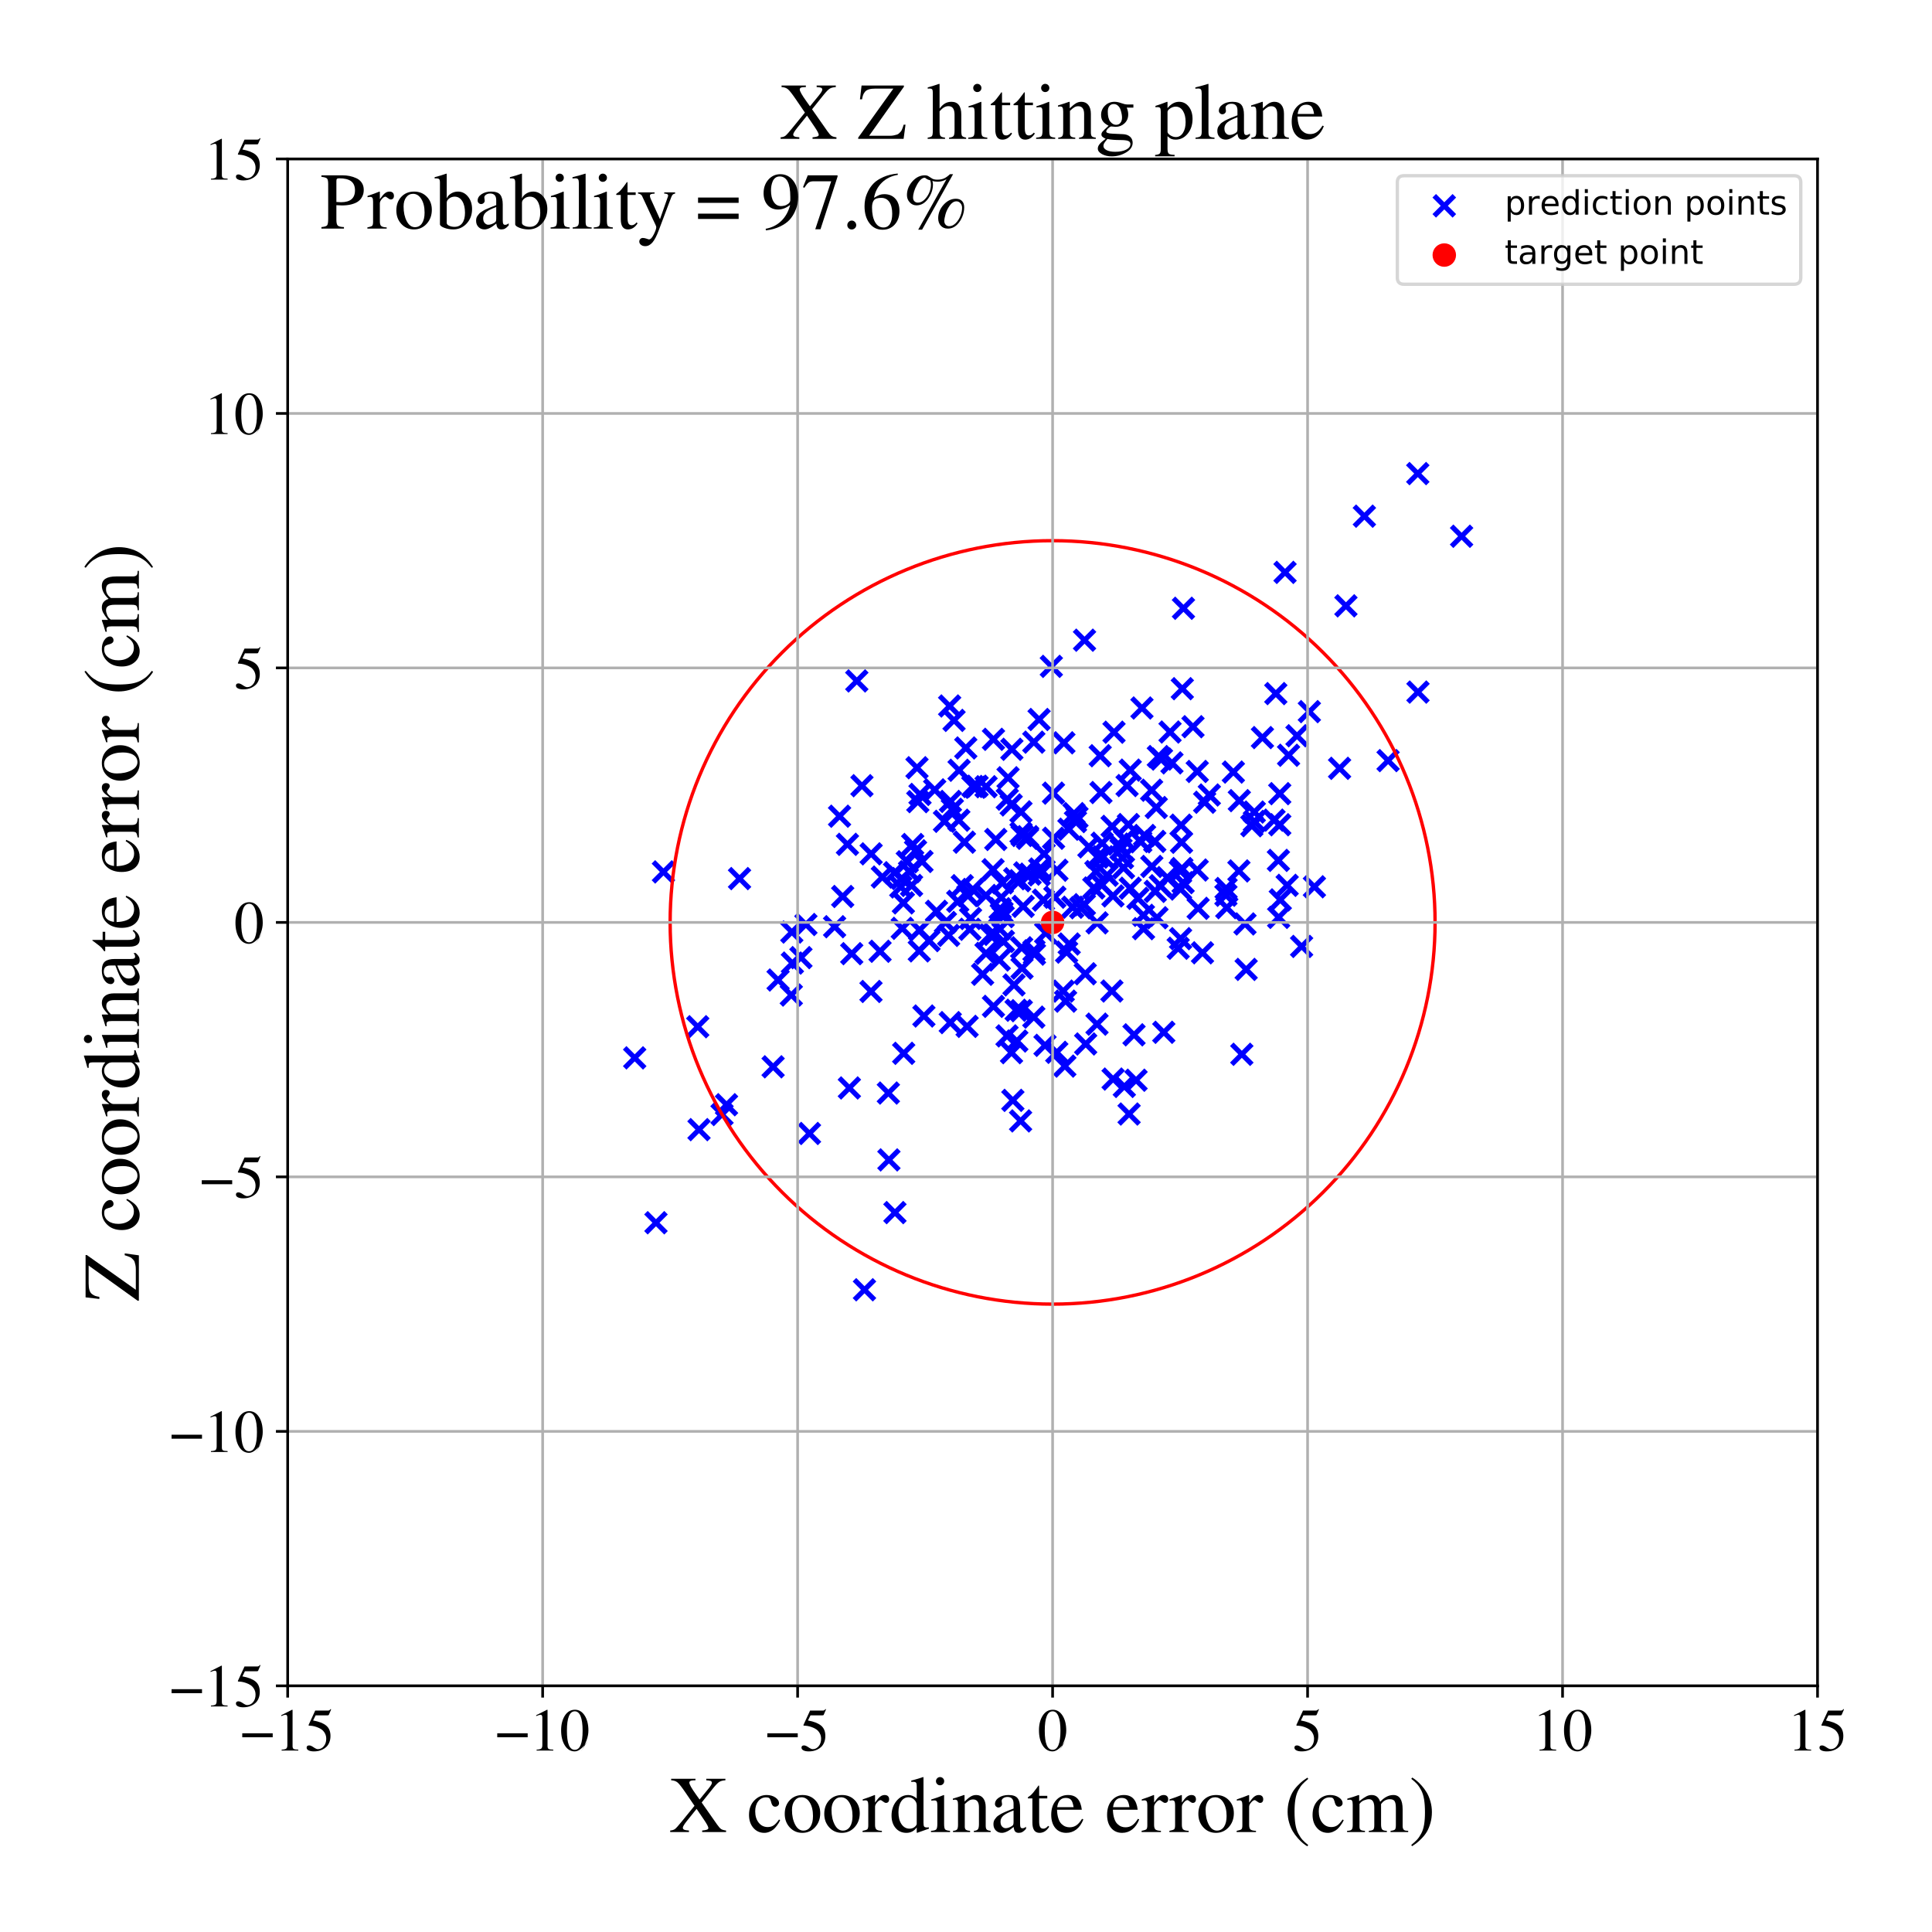 <?xml version="1.0" encoding="utf-8" standalone="no"?>
<!DOCTYPE svg PUBLIC "-//W3C//DTD SVG 1.1//EN"
  "http://www.w3.org/Graphics/SVG/1.1/DTD/svg11.dtd">
<!-- Created with matplotlib (https://matplotlib.org/) -->
<svg height="576pt" version="1.1" viewBox="0 0 576 576" width="576pt" xmlns="http://www.w3.org/2000/svg" xmlns:xlink="http://www.w3.org/1999/xlink">
 <defs>
  <style type="text/css">
*{stroke-linecap:butt;stroke-linejoin:round;}
  </style>
 </defs>
 <g id="figure_1">
  <g id="patch_1">
   <path d="M 0 576 
L 576 576 
L 576 0 
L 0 0 
z
" style="fill:#ffffff;"/>
  </g>
  <g id="axes_1">
   <g id="patch_2">
    <path d="M 85.766 502.609 
L 541.875 502.609 
L 541.875 47.391 
L 85.766 47.391 
z
" style="fill:#ffffff;"/>
   </g>
   <g id="PathCollection_1">
    <defs>
     <path d="M -3 3 
L 3 -3 
M -3 -3 
L 3 3 
" id="m552088fecb" style="stroke:#0000ff;stroke-width:1.5;"/>
    </defs>
    <g clip-path="url(#p73b2957f2f)">
     <use style="fill:#0000ff;stroke:#0000ff;stroke-width:1.5;" x="259.675" xlink:href="#m552088fecb" y="295.592"/>
     <use style="fill:#0000ff;stroke:#0000ff;stroke-width:1.5;" x="253.229" xlink:href="#m552088fecb" y="324.359"/>
     <use style="fill:#0000ff;stroke:#0000ff;stroke-width:1.5;" x="390.367" xlink:href="#m552088fecb" y="212.162"/>
     <use style="fill:#0000ff;stroke:#0000ff;stroke-width:1.5;" x="308.409" xlink:href="#m552088fecb" y="284.46"/>
     <use style="fill:#0000ff;stroke:#0000ff;stroke-width:1.5;" x="344.932" xlink:href="#m552088fecb" y="273.608"/>
     <use style="fill:#0000ff;stroke:#0000ff;stroke-width:1.5;" x="383.119" xlink:href="#m552088fecb" y="170.646"/>
     <use style="fill:#0000ff;stroke:#0000ff;stroke-width:1.5;" x="303.15" xlink:href="#m552088fecb" y="310.367"/>
     <use style="fill:#0000ff;stroke:#0000ff;stroke-width:1.5;" x="291.301" xlink:href="#m552088fecb" y="234.4"/>
     <use style="fill:#0000ff;stroke:#0000ff;stroke-width:1.5;" x="281.863" xlink:href="#m552088fecb" y="275.015"/>
     <use style="fill:#0000ff;stroke:#0000ff;stroke-width:1.5;" x="189.231" xlink:href="#m552088fecb" y="315.385"/>
     <use style="fill:#0000ff;stroke:#0000ff;stroke-width:1.5;" x="346.97" xlink:href="#m552088fecb" y="307.764"/>
     <use style="fill:#0000ff;stroke:#0000ff;stroke-width:1.5;" x="208.025" xlink:href="#m552088fecb" y="306.106"/>
     <use style="fill:#0000ff;stroke:#0000ff;stroke-width:1.5;" x="381.138" xlink:href="#m552088fecb" y="256.509"/>
     <use style="fill:#0000ff;stroke:#0000ff;stroke-width:1.5;" x="272.108" xlink:href="#m552088fecb" y="251.78"/>
     <use style="fill:#0000ff;stroke:#0000ff;stroke-width:1.5;" x="338.697" xlink:href="#m552088fecb" y="322.054"/>
     <use style="fill:#0000ff;stroke:#0000ff;stroke-width:1.5;" x="328.83" xlink:href="#m552088fecb" y="255.433"/>
     <use style="fill:#0000ff;stroke:#0000ff;stroke-width:1.5;" x="215.265" xlink:href="#m552088fecb" y="332.279"/>
     <use style="fill:#0000ff;stroke:#0000ff;stroke-width:1.5;" x="288.332" xlink:href="#m552088fecb" y="306"/>
     <use style="fill:#0000ff;stroke:#0000ff;stroke-width:1.5;" x="373.949" xlink:href="#m552088fecb" y="242.107"/>
     <use style="fill:#0000ff;stroke:#0000ff;stroke-width:1.5;" x="231.978" xlink:href="#m552088fecb" y="292.177"/>
     <use style="fill:#0000ff;stroke:#0000ff;stroke-width:1.5;" x="352.489" xlink:href="#m552088fecb" y="205.32"/>
     <use style="fill:#0000ff;stroke:#0000ff;stroke-width:1.5;" x="305.517" xlink:href="#m552088fecb" y="260.234"/>
     <use style="fill:#0000ff;stroke:#0000ff;stroke-width:1.5;" x="367.71" xlink:href="#m552088fecb" y="230.183"/>
     <use style="fill:#0000ff;stroke:#0000ff;stroke-width:1.5;" x="318.767" xlink:href="#m552088fecb" y="281.442"/>
     <use style="fill:#0000ff;stroke:#0000ff;stroke-width:1.5;" x="274.076" xlink:href="#m552088fecb" y="283.494"/>
     <use style="fill:#0000ff;stroke:#0000ff;stroke-width:1.5;" x="331.855" xlink:href="#m552088fecb" y="321.709"/>
     <use style="fill:#0000ff;stroke:#0000ff;stroke-width:1.5;" x="285.54" xlink:href="#m552088fecb" y="268.719"/>
     <use style="fill:#0000ff;stroke:#0000ff;stroke-width:1.5;" x="386.68" xlink:href="#m552088fecb" y="219.354"/>
     <use style="fill:#0000ff;stroke:#0000ff;stroke-width:1.5;" x="317.995" xlink:href="#m552088fecb" y="283.866"/>
     <use style="fill:#0000ff;stroke:#0000ff;stroke-width:1.5;" x="300.227" xlink:href="#m552088fecb" y="308.838"/>
     <use style="fill:#0000ff;stroke:#0000ff;stroke-width:1.5;" x="216.599" xlink:href="#m552088fecb" y="329.357"/>
     <use style="fill:#0000ff;stroke:#0000ff;stroke-width:1.5;" x="295.19" xlink:href="#m552088fecb" y="278.739"/>
     <use style="fill:#0000ff;stroke:#0000ff;stroke-width:1.5;" x="346.278" xlink:href="#m552088fecb" y="226.309"/>
     <use style="fill:#0000ff;stroke:#0000ff;stroke-width:1.5;" x="336.964" xlink:href="#m552088fecb" y="229.601"/>
     <use style="fill:#0000ff;stroke:#0000ff;stroke-width:1.5;" x="348.831" xlink:href="#m552088fecb" y="218.244"/>
     <use style="fill:#0000ff;stroke:#0000ff;stroke-width:1.5;" x="264.853" xlink:href="#m552088fecb" y="325.877"/>
     <use style="fill:#0000ff;stroke:#0000ff;stroke-width:1.5;" x="302.529" xlink:href="#m552088fecb" y="261.987"/>
     <use style="fill:#0000ff;stroke:#0000ff;stroke-width:1.5;" x="351.977" xlink:href="#m552088fecb" y="279.847"/>
     <use style="fill:#0000ff;stroke:#0000ff;stroke-width:1.5;" x="331.809" xlink:href="#m552088fecb" y="267.111"/>
     <use style="fill:#0000ff;stroke:#0000ff;stroke-width:1.5;" x="289.147" xlink:href="#m552088fecb" y="277.053"/>
     <use style="fill:#0000ff;stroke:#0000ff;stroke-width:1.5;" x="301.677" xlink:href="#m552088fecb" y="223.393"/>
     <use style="fill:#0000ff;stroke:#0000ff;stroke-width:1.5;" x="252.653" xlink:href="#m552088fecb" y="251.728"/>
     <use style="fill:#0000ff;stroke:#0000ff;stroke-width:1.5;" x="309.987" xlink:href="#m552088fecb" y="259.087"/>
     <use style="fill:#0000ff;stroke:#0000ff;stroke-width:1.5;" x="304.012" xlink:href="#m552088fecb" y="262.564"/>
     <use style="fill:#0000ff;stroke:#0000ff;stroke-width:1.5;" x="290.815" xlink:href="#m552088fecb" y="234.711"/>
     <use style="fill:#0000ff;stroke:#0000ff;stroke-width:1.5;" x="324.633" xlink:href="#m552088fecb" y="252.475"/>
     <use style="fill:#0000ff;stroke:#0000ff;stroke-width:1.5;" x="195.57" xlink:href="#m552088fecb" y="364.543"/>
     <use style="fill:#0000ff;stroke:#0000ff;stroke-width:1.5;" x="302.938" xlink:href="#m552088fecb" y="301.189"/>
     <use style="fill:#0000ff;stroke:#0000ff;stroke-width:1.5;" x="278.667" xlink:href="#m552088fecb" y="235.487"/>
     <use style="fill:#0000ff;stroke:#0000ff;stroke-width:1.5;" x="334.219" xlink:href="#m552088fecb" y="253.139"/>
     <use style="fill:#0000ff;stroke:#0000ff;stroke-width:1.5;" x="301.477" xlink:href="#m552088fecb" y="239.978"/>
     <use style="fill:#0000ff;stroke:#0000ff;stroke-width:1.5;" x="293.925" xlink:href="#m552088fecb" y="266.972"/>
     <use style="fill:#0000ff;stroke:#0000ff;stroke-width:1.5;" x="369.364" xlink:href="#m552088fecb" y="259.655"/>
     <use style="fill:#0000ff;stroke:#0000ff;stroke-width:1.5;" x="384.167" xlink:href="#m552088fecb" y="225.172"/>
     <use style="fill:#0000ff;stroke:#0000ff;stroke-width:1.5;" x="257.735" xlink:href="#m552088fecb" y="384.527"/>
     <use style="fill:#0000ff;stroke:#0000ff;stroke-width:1.5;" x="274.878" xlink:href="#m552088fecb" y="256.833"/>
     <use style="fill:#0000ff;stroke:#0000ff;stroke-width:1.5;" x="298.513" xlink:href="#m552088fecb" y="267.588"/>
     <use style="fill:#0000ff;stroke:#0000ff;stroke-width:1.5;" x="320.64" xlink:href="#m552088fecb" y="244.938"/>
     <use style="fill:#0000ff;stroke:#0000ff;stroke-width:1.5;" x="268.859" xlink:href="#m552088fecb" y="261.922"/>
     <use style="fill:#0000ff;stroke:#0000ff;stroke-width:1.5;" x="356.933" xlink:href="#m552088fecb" y="259.382"/>
     <use style="fill:#0000ff;stroke:#0000ff;stroke-width:1.5;" x="356.945" xlink:href="#m552088fecb" y="229.999"/>
     <use style="fill:#0000ff;stroke:#0000ff;stroke-width:1.5;" x="250.303" xlink:href="#m552088fecb" y="243.342"/>
     <use style="fill:#0000ff;stroke:#0000ff;stroke-width:1.5;" x="304.275" xlink:href="#m552088fecb" y="334.186"/>
     <use style="fill:#0000ff;stroke:#0000ff;stroke-width:1.5;" x="323.293" xlink:href="#m552088fecb" y="269.717"/>
     <use style="fill:#0000ff;stroke:#0000ff;stroke-width:1.5;" x="388.059" xlink:href="#m552088fecb" y="282.167"/>
     <use style="fill:#0000ff;stroke:#0000ff;stroke-width:1.5;" x="271.771" xlink:href="#m552088fecb" y="263.987"/>
     <use style="fill:#0000ff;stroke:#0000ff;stroke-width:1.5;" x="292.956" xlink:href="#m552088fecb" y="290.467"/>
     <use style="fill:#0000ff;stroke:#0000ff;stroke-width:1.5;" x="327.058" xlink:href="#m552088fecb" y="305.336"/>
     <use style="fill:#0000ff;stroke:#0000ff;stroke-width:1.5;" x="413.841" xlink:href="#m552088fecb" y="226.764"/>
     <use style="fill:#0000ff;stroke:#0000ff;stroke-width:1.5;" x="306.398" xlink:href="#m552088fecb" y="249.444"/>
     <use style="fill:#0000ff;stroke:#0000ff;stroke-width:1.5;" x="373.221" xlink:href="#m552088fecb" y="246.182"/>
     <use style="fill:#0000ff;stroke:#0000ff;stroke-width:1.5;" x="317.467" xlink:href="#m552088fecb" y="317.844"/>
     <use style="fill:#0000ff;stroke:#0000ff;stroke-width:1.5;" x="276.966" xlink:href="#m552088fecb" y="280.426"/>
     <use style="fill:#0000ff;stroke:#0000ff;stroke-width:1.5;" x="332.126" xlink:href="#m552088fecb" y="218.297"/>
     <use style="fill:#0000ff;stroke:#0000ff;stroke-width:1.5;" x="371.526" xlink:href="#m552088fecb" y="289.017"/>
     <use style="fill:#0000ff;stroke:#0000ff;stroke-width:1.5;" x="248.828" xlink:href="#m552088fecb" y="276.29"/>
     <use style="fill:#0000ff;stroke:#0000ff;stroke-width:1.5;" x="323.681" xlink:href="#m552088fecb" y="311.246"/>
     <use style="fill:#0000ff;stroke:#0000ff;stroke-width:1.5;" x="308.218" xlink:href="#m552088fecb" y="221.262"/>
     <use style="fill:#0000ff;stroke:#0000ff;stroke-width:1.5;" x="255.443" xlink:href="#m552088fecb" y="203.01"/>
     <use style="fill:#0000ff;stroke:#0000ff;stroke-width:1.5;" x="316.991" xlink:href="#m552088fecb" y="295.482"/>
     <use style="fill:#0000ff;stroke:#0000ff;stroke-width:1.5;" x="323.549" xlink:href="#m552088fecb" y="290.319"/>
     <use style="fill:#0000ff;stroke:#0000ff;stroke-width:1.5;" x="351.895" xlink:href="#m552088fecb" y="259.671"/>
     <use style="fill:#0000ff;stroke:#0000ff;stroke-width:1.5;" x="304.382" xlink:href="#m552088fecb" y="242.036"/>
     <use style="fill:#0000ff;stroke:#0000ff;stroke-width:1.5;" x="273.633" xlink:href="#m552088fecb" y="238.999"/>
     <use style="fill:#0000ff;stroke:#0000ff;stroke-width:1.5;" x="282.822" xlink:href="#m552088fecb" y="278.871"/>
     <use style="fill:#0000ff;stroke:#0000ff;stroke-width:1.5;" x="343.336" xlink:href="#m552088fecb" y="235.597"/>
     <use style="fill:#0000ff;stroke:#0000ff;stroke-width:1.5;" x="317.186" xlink:href="#m552088fecb" y="221.46"/>
     <use style="fill:#0000ff;stroke:#0000ff;stroke-width:1.5;" x="304.705" xlink:href="#m552088fecb" y="288.641"/>
     <use style="fill:#0000ff;stroke:#0000ff;stroke-width:1.5;" x="304.59" xlink:href="#m552088fecb" y="282.56"/>
     <use style="fill:#0000ff;stroke:#0000ff;stroke-width:1.5;" x="251.239" xlink:href="#m552088fecb" y="267.277"/>
     <use style="fill:#0000ff;stroke:#0000ff;stroke-width:1.5;" x="298.092" xlink:href="#m552088fecb" y="276.988"/>
     <use style="fill:#0000ff;stroke:#0000ff;stroke-width:1.5;" x="296.192" xlink:href="#m552088fecb" y="220.419"/>
     <use style="fill:#0000ff;stroke:#0000ff;stroke-width:1.5;" x="327.082" xlink:href="#m552088fecb" y="275.138"/>
     <use style="fill:#0000ff;stroke:#0000ff;stroke-width:1.5;" x="326.11" xlink:href="#m552088fecb" y="264.739"/>
     <use style="fill:#0000ff;stroke:#0000ff;stroke-width:1.5;" x="334.959" xlink:href="#m552088fecb" y="258.714"/>
     <use style="fill:#0000ff;stroke:#0000ff;stroke-width:1.5;" x="269.423" xlink:href="#m552088fecb" y="314.035"/>
     <use style="fill:#0000ff;stroke:#0000ff;stroke-width:1.5;" x="274.284" xlink:href="#m552088fecb" y="236.843"/>
     <use style="fill:#0000ff;stroke:#0000ff;stroke-width:1.5;" x="283.309" xlink:href="#m552088fecb" y="304.874"/>
     <use style="fill:#0000ff;stroke:#0000ff;stroke-width:1.5;" x="365.75" xlink:href="#m552088fecb" y="270.61"/>
     <use style="fill:#0000ff;stroke:#0000ff;stroke-width:1.5;" x="311.09" xlink:href="#m552088fecb" y="268.355"/>
     <use style="fill:#0000ff;stroke:#0000ff;stroke-width:1.5;" x="399.379" xlink:href="#m552088fecb" y="229.064"/>
     <use style="fill:#0000ff;stroke:#0000ff;stroke-width:1.5;" x="208.399" xlink:href="#m552088fecb" y="336.784"/>
     <use style="fill:#0000ff;stroke:#0000ff;stroke-width:1.5;" x="319.806" xlink:href="#m552088fecb" y="270.473"/>
     <use style="fill:#0000ff;stroke:#0000ff;stroke-width:1.5;" x="328.235" xlink:href="#m552088fecb" y="236.284"/>
     <use style="fill:#0000ff;stroke:#0000ff;stroke-width:1.5;" x="288.55" xlink:href="#m552088fecb" y="266.999"/>
     <use style="fill:#0000ff;stroke:#0000ff;stroke-width:1.5;" x="309.79" xlink:href="#m552088fecb" y="214.507"/>
     <use style="fill:#0000ff;stroke:#0000ff;stroke-width:1.5;" x="331.552" xlink:href="#m552088fecb" y="246.369"/>
     <use style="fill:#0000ff;stroke:#0000ff;stroke-width:1.5;" x="351.97" xlink:href="#m552088fecb" y="265.064"/>
     <use style="fill:#0000ff;stroke:#0000ff;stroke-width:1.5;" x="307.123" xlink:href="#m552088fecb" y="260.609"/>
     <use style="fill:#0000ff;stroke:#0000ff;stroke-width:1.5;" x="336.421" xlink:href="#m552088fecb" y="245.83"/>
     <use style="fill:#0000ff;stroke:#0000ff;stroke-width:1.5;" x="352.722" xlink:href="#m552088fecb" y="263.156"/>
     <use style="fill:#0000ff;stroke:#0000ff;stroke-width:1.5;" x="317.689" xlink:href="#m552088fecb" y="298.481"/>
     <use style="fill:#0000ff;stroke:#0000ff;stroke-width:1.5;" x="340.459" xlink:href="#m552088fecb" y="211.079"/>
     <use style="fill:#0000ff;stroke:#0000ff;stroke-width:1.5;" x="297.908" xlink:href="#m552088fecb" y="286.209"/>
     <use style="fill:#0000ff;stroke:#0000ff;stroke-width:1.5;" x="286.891" xlink:href="#m552088fecb" y="264.047"/>
     <use style="fill:#0000ff;stroke:#0000ff;stroke-width:1.5;" x="318.675" xlink:href="#m552088fecb" y="247.217"/>
     <use style="fill:#0000ff;stroke:#0000ff;stroke-width:1.5;" x="273.392" xlink:href="#m552088fecb" y="228.889"/>
     <use style="fill:#0000ff;stroke:#0000ff;stroke-width:1.5;" x="299.148" xlink:href="#m552088fecb" y="280.643"/>
     <use style="fill:#0000ff;stroke:#0000ff;stroke-width:1.5;" x="220.482" xlink:href="#m552088fecb" y="261.938"/>
     <use style="fill:#0000ff;stroke:#0000ff;stroke-width:1.5;" x="352.36" xlink:href="#m552088fecb" y="258.947"/>
     <use style="fill:#0000ff;stroke:#0000ff;stroke-width:1.5;" x="352.12" xlink:href="#m552088fecb" y="246.012"/>
     <use style="fill:#0000ff;stroke:#0000ff;stroke-width:1.5;" x="373.98" xlink:href="#m552088fecb" y="244.901"/>
     <use style="fill:#0000ff;stroke:#0000ff;stroke-width:1.5;" x="285.938" xlink:href="#m552088fecb" y="229.649"/>
     <use style="fill:#0000ff;stroke:#0000ff;stroke-width:1.5;" x="401.27" xlink:href="#m552088fecb" y="180.624"/>
     <use style="fill:#0000ff;stroke:#0000ff;stroke-width:1.5;" x="293.967" xlink:href="#m552088fecb" y="284.235"/>
     <use style="fill:#0000ff;stroke:#0000ff;stroke-width:1.5;" x="336.025" xlink:href="#m552088fecb" y="234.203"/>
     <use style="fill:#0000ff;stroke:#0000ff;stroke-width:1.5;" x="379.827" xlink:href="#m552088fecb" y="244.509"/>
     <use style="fill:#0000ff;stroke:#0000ff;stroke-width:1.5;" x="338.089" xlink:href="#m552088fecb" y="308.519"/>
     <use style="fill:#0000ff;stroke:#0000ff;stroke-width:1.5;" x="275.447" xlink:href="#m552088fecb" y="302.908"/>
     <use style="fill:#0000ff;stroke:#0000ff;stroke-width:1.5;" x="322.187" xlink:href="#m552088fecb" y="270.632"/>
     <use style="fill:#0000ff;stroke:#0000ff;stroke-width:1.5;" x="285.856" xlink:href="#m552088fecb" y="244.53"/>
     <use style="fill:#0000ff;stroke:#0000ff;stroke-width:1.5;" x="311.292" xlink:href="#m552088fecb" y="254.587"/>
     <use style="fill:#0000ff;stroke:#0000ff;stroke-width:1.5;" x="314.485" xlink:href="#m552088fecb" y="267.495"/>
     <use style="fill:#0000ff;stroke:#0000ff;stroke-width:1.5;" x="422.75" xlink:href="#m552088fecb" y="206.336"/>
     <use style="fill:#0000ff;stroke:#0000ff;stroke-width:1.5;" x="300.306" xlink:href="#m552088fecb" y="238.261"/>
     <use style="fill:#0000ff;stroke:#0000ff;stroke-width:1.5;" x="340.107" xlink:href="#m552088fecb" y="250.963"/>
     <use style="fill:#0000ff;stroke:#0000ff;stroke-width:1.5;" x="253.936" xlink:href="#m552088fecb" y="284.322"/>
     <use style="fill:#0000ff;stroke:#0000ff;stroke-width:1.5;" x="281.58" xlink:href="#m552088fecb" y="244.865"/>
     <use style="fill:#0000ff;stroke:#0000ff;stroke-width:1.5;" x="197.801" xlink:href="#m552088fecb" y="259.949"/>
     <use style="fill:#0000ff;stroke:#0000ff;stroke-width:1.5;" x="308.262" xlink:href="#m552088fecb" y="283.465"/>
     <use style="fill:#0000ff;stroke:#0000ff;stroke-width:1.5;" x="299.071" xlink:href="#m552088fecb" y="273.281"/>
     <use style="fill:#0000ff;stroke:#0000ff;stroke-width:1.5;" x="376.378" xlink:href="#m552088fecb" y="219.899"/>
     <use style="fill:#0000ff;stroke:#0000ff;stroke-width:1.5;" x="351.262" xlink:href="#m552088fecb" y="282.708"/>
     <use style="fill:#0000ff;stroke:#0000ff;stroke-width:1.5;" x="334.657" xlink:href="#m552088fecb" y="255.745"/>
     <use style="fill:#0000ff;stroke:#0000ff;stroke-width:1.5;" x="236.071" xlink:href="#m552088fecb" y="277.88"/>
     <use style="fill:#0000ff;stroke:#0000ff;stroke-width:1.5;" x="256.976" xlink:href="#m552088fecb" y="234.247"/>
     <use style="fill:#0000ff;stroke:#0000ff;stroke-width:1.5;" x="283.357" xlink:href="#m552088fecb" y="238.934"/>
     <use style="fill:#0000ff;stroke:#0000ff;stroke-width:1.5;" x="335.284" xlink:href="#m552088fecb" y="250.434"/>
     <use style="fill:#0000ff;stroke:#0000ff;stroke-width:1.5;" x="262.374" xlink:href="#m552088fecb" y="283.611"/>
     <use style="fill:#0000ff;stroke:#0000ff;stroke-width:1.5;" x="380.364" xlink:href="#m552088fecb" y="206.785"/>
     <use style="fill:#0000ff;stroke:#0000ff;stroke-width:1.5;" x="272.958" xlink:href="#m552088fecb" y="253.659"/>
     <use style="fill:#0000ff;stroke:#0000ff;stroke-width:1.5;" x="274.172" xlink:href="#m552088fecb" y="277.278"/>
     <use style="fill:#0000ff;stroke:#0000ff;stroke-width:1.5;" x="321.08" xlink:href="#m552088fecb" y="243.652"/>
     <use style="fill:#0000ff;stroke:#0000ff;stroke-width:1.5;" x="296.186" xlink:href="#m552088fecb" y="300.032"/>
     <use style="fill:#0000ff;stroke:#0000ff;stroke-width:1.5;" x="348.006" xlink:href="#m552088fecb" y="261.642"/>
     <use style="fill:#0000ff;stroke:#0000ff;stroke-width:1.5;" x="360.545" xlink:href="#m552088fecb" y="237.014"/>
     <use style="fill:#0000ff;stroke:#0000ff;stroke-width:1.5;" x="268.99" xlink:href="#m552088fecb" y="276.772"/>
     <use style="fill:#0000ff;stroke:#0000ff;stroke-width:1.5;" x="306.336" xlink:href="#m552088fecb" y="249.915"/>
     <use style="fill:#0000ff;stroke:#0000ff;stroke-width:1.5;" x="313.443" xlink:href="#m552088fecb" y="198.671"/>
     <use style="fill:#0000ff;stroke:#0000ff;stroke-width:1.5;" x="422.692" xlink:href="#m552088fecb" y="141.191"/>
     <use style="fill:#0000ff;stroke:#0000ff;stroke-width:1.5;" x="304.728" xlink:href="#m552088fecb" y="249.092"/>
     <use style="fill:#0000ff;stroke:#0000ff;stroke-width:1.5;" x="266.81" xlink:href="#m552088fecb" y="361.518"/>
     <use style="fill:#0000ff;stroke:#0000ff;stroke-width:1.5;" x="308.217" xlink:href="#m552088fecb" y="303.242"/>
     <use style="fill:#0000ff;stroke:#0000ff;stroke-width:1.5;" x="435.761" xlink:href="#m552088fecb" y="159.878"/>
     <use style="fill:#0000ff;stroke:#0000ff;stroke-width:1.5;" x="369.491" xlink:href="#m552088fecb" y="238.698"/>
     <use style="fill:#0000ff;stroke:#0000ff;stroke-width:1.5;" x="279.201" xlink:href="#m552088fecb" y="271.694"/>
     <use style="fill:#0000ff;stroke:#0000ff;stroke-width:1.5;" x="287.939" xlink:href="#m552088fecb" y="222.993"/>
     <use style="fill:#0000ff;stroke:#0000ff;stroke-width:1.5;" x="302.307" xlink:href="#m552088fecb" y="293.641"/>
     <use style="fill:#0000ff;stroke:#0000ff;stroke-width:1.5;" x="314.083" xlink:href="#m552088fecb" y="236.465"/>
     <use style="fill:#0000ff;stroke:#0000ff;stroke-width:1.5;" x="298.827" xlink:href="#m552088fecb" y="263.215"/>
     <use style="fill:#0000ff;stroke:#0000ff;stroke-width:1.5;" x="296.066" xlink:href="#m552088fecb" y="259.288"/>
     <use style="fill:#0000ff;stroke:#0000ff;stroke-width:1.5;" x="340.932" xlink:href="#m552088fecb" y="276.867"/>
     <use style="fill:#0000ff;stroke:#0000ff;stroke-width:1.5;" x="241.332" xlink:href="#m552088fecb" y="337.927"/>
     <use style="fill:#0000ff;stroke:#0000ff;stroke-width:1.5;" x="287.526" xlink:href="#m552088fecb" y="251.087"/>
     <use style="fill:#0000ff;stroke:#0000ff;stroke-width:1.5;" x="391.874" xlink:href="#m552088fecb" y="264.384"/>
     <use style="fill:#0000ff;stroke:#0000ff;stroke-width:1.5;" x="311.557" xlink:href="#m552088fecb" y="311.655"/>
     <use style="fill:#0000ff;stroke:#0000ff;stroke-width:1.5;" x="240.271" xlink:href="#m552088fecb" y="275.629"/>
     <use style="fill:#0000ff;stroke:#0000ff;stroke-width:1.5;" x="289.36" xlink:href="#m552088fecb" y="273.844"/>
     <use style="fill:#0000ff;stroke:#0000ff;stroke-width:1.5;" x="383.754" xlink:href="#m552088fecb" y="263.948"/>
     <use style="fill:#0000ff;stroke:#0000ff;stroke-width:1.5;" x="263.061" xlink:href="#m552088fecb" y="261.478"/>
     <use style="fill:#0000ff;stroke:#0000ff;stroke-width:1.5;" x="343.398" xlink:href="#m552088fecb" y="258.316"/>
     <use style="fill:#0000ff;stroke:#0000ff;stroke-width:1.5;" x="266.705" xlink:href="#m552088fecb" y="260.187"/>
     <use style="fill:#0000ff;stroke:#0000ff;stroke-width:1.5;" x="365.537" xlink:href="#m552088fecb" y="264.888"/>
     <use style="fill:#0000ff;stroke:#0000ff;stroke-width:1.5;" x="236.241" xlink:href="#m552088fecb" y="287.125"/>
     <use style="fill:#0000ff;stroke:#0000ff;stroke-width:1.5;" x="345.344" xlink:href="#m552088fecb" y="225.562"/>
     <use style="fill:#0000ff;stroke:#0000ff;stroke-width:1.5;" x="333.392" xlink:href="#m552088fecb" y="251.665"/>
     <use style="fill:#0000ff;stroke:#0000ff;stroke-width:1.5;" x="365.492" xlink:href="#m552088fecb" y="266.905"/>
     <use style="fill:#0000ff;stroke:#0000ff;stroke-width:1.5;" x="344.726" xlink:href="#m552088fecb" y="240.755"/>
     <use style="fill:#0000ff;stroke:#0000ff;stroke-width:1.5;" x="381.213" xlink:href="#m552088fecb" y="273.505"/>
     <use style="fill:#0000ff;stroke:#0000ff;stroke-width:1.5;" x="301.969" xlink:href="#m552088fecb" y="328.058"/>
     <use style="fill:#0000ff;stroke:#0000ff;stroke-width:1.5;" x="352.834" xlink:href="#m552088fecb" y="181.351"/>
     <use style="fill:#0000ff;stroke:#0000ff;stroke-width:1.5;" x="259.717" xlink:href="#m552088fecb" y="254.562"/>
     <use style="fill:#0000ff;stroke:#0000ff;stroke-width:1.5;" x="265.016" xlink:href="#m552088fecb" y="345.809"/>
     <use style="fill:#0000ff;stroke:#0000ff;stroke-width:1.5;" x="235.917" xlink:href="#m552088fecb" y="296.661"/>
     <use style="fill:#0000ff;stroke:#0000ff;stroke-width:1.5;" x="315.063" xlink:href="#m552088fecb" y="313.734"/>
     <use style="fill:#0000ff;stroke:#0000ff;stroke-width:1.5;" x="296.877" xlink:href="#m552088fecb" y="250.277"/>
     <use style="fill:#0000ff;stroke:#0000ff;stroke-width:1.5;" x="323.341" xlink:href="#m552088fecb" y="190.865"/>
     <use style="fill:#0000ff;stroke:#0000ff;stroke-width:1.5;" x="406.768" xlink:href="#m552088fecb" y="153.893"/>
     <use style="fill:#0000ff;stroke:#0000ff;stroke-width:1.5;" x="336.969" xlink:href="#m552088fecb" y="264.816"/>
     <use style="fill:#0000ff;stroke:#0000ff;stroke-width:1.5;" x="330.073" xlink:href="#m552088fecb" y="260.949"/>
     <use style="fill:#0000ff;stroke:#0000ff;stroke-width:1.5;" x="331.49" xlink:href="#m552088fecb" y="295.462"/>
     <use style="fill:#0000ff;stroke:#0000ff;stroke-width:1.5;" x="344.434" xlink:href="#m552088fecb" y="265.748"/>
     <use style="fill:#0000ff;stroke:#0000ff;stroke-width:1.5;" x="304.407" xlink:href="#m552088fecb" y="248.374"/>
     <use style="fill:#0000ff;stroke:#0000ff;stroke-width:1.5;" x="359.153" xlink:href="#m552088fecb" y="239.18"/>
     <use style="fill:#0000ff;stroke:#0000ff;stroke-width:1.5;" x="290.046" xlink:href="#m552088fecb" y="234.475"/>
     <use style="fill:#0000ff;stroke:#0000ff;stroke-width:1.5;" x="328.007" xlink:href="#m552088fecb" y="225.304"/>
     <use style="fill:#0000ff;stroke:#0000ff;stroke-width:1.5;" x="314.107" xlink:href="#m552088fecb" y="249.913"/>
     <use style="fill:#0000ff;stroke:#0000ff;stroke-width:1.5;" x="283.127" xlink:href="#m552088fecb" y="210.479"/>
     <use style="fill:#0000ff;stroke:#0000ff;stroke-width:1.5;" x="345.942" xlink:href="#m552088fecb" y="264.074"/>
     <use style="fill:#0000ff;stroke:#0000ff;stroke-width:1.5;" x="298.725" xlink:href="#m552088fecb" y="272.013"/>
     <use style="fill:#0000ff;stroke:#0000ff;stroke-width:1.5;" x="268.561" xlink:href="#m552088fecb" y="264.436"/>
     <use style="fill:#0000ff;stroke:#0000ff;stroke-width:1.5;" x="352.261" xlink:href="#m552088fecb" y="251.115"/>
     <use style="fill:#0000ff;stroke:#0000ff;stroke-width:1.5;" x="339.248" xlink:href="#m552088fecb" y="267.826"/>
     <use style="fill:#0000ff;stroke:#0000ff;stroke-width:1.5;" x="341.237" xlink:href="#m552088fecb" y="249.082"/>
     <use style="fill:#0000ff;stroke:#0000ff;stroke-width:1.5;" x="327.206" xlink:href="#m552088fecb" y="255.548"/>
     <use style="fill:#0000ff;stroke:#0000ff;stroke-width:1.5;" x="381.547" xlink:href="#m552088fecb" y="245.886"/>
     <use style="fill:#0000ff;stroke:#0000ff;stroke-width:1.5;" x="336.623" xlink:href="#m552088fecb" y="332.13"/>
     <use style="fill:#0000ff;stroke:#0000ff;stroke-width:1.5;" x="290.028" xlink:href="#m552088fecb" y="265.177"/>
     <use style="fill:#0000ff;stroke:#0000ff;stroke-width:1.5;" x="309.83" xlink:href="#m552088fecb" y="260.832"/>
     <use style="fill:#0000ff;stroke:#0000ff;stroke-width:1.5;" x="349.4" xlink:href="#m552088fecb" y="227.443"/>
     <use style="fill:#0000ff;stroke:#0000ff;stroke-width:1.5;" x="305.041" xlink:href="#m552088fecb" y="270.223"/>
     <use style="fill:#0000ff;stroke:#0000ff;stroke-width:1.5;" x="296.442" xlink:href="#m552088fecb" y="278.564"/>
     <use style="fill:#0000ff;stroke:#0000ff;stroke-width:1.5;" x="269.329" xlink:href="#m552088fecb" y="269.185"/>
     <use style="fill:#0000ff;stroke:#0000ff;stroke-width:1.5;" x="328.495" xlink:href="#m552088fecb" y="263.88"/>
     <use style="fill:#0000ff;stroke:#0000ff;stroke-width:1.5;" x="381.538" xlink:href="#m552088fecb" y="236.617"/>
     <use style="fill:#0000ff;stroke:#0000ff;stroke-width:1.5;" x="355.674" xlink:href="#m552088fecb" y="216.658"/>
     <use style="fill:#0000ff;stroke:#0000ff;stroke-width:1.5;" x="284.434" xlink:href="#m552088fecb" y="214.774"/>
     <use style="fill:#0000ff;stroke:#0000ff;stroke-width:1.5;" x="357.207" xlink:href="#m552088fecb" y="270.807"/>
     <use style="fill:#0000ff;stroke:#0000ff;stroke-width:1.5;" x="315.107" xlink:href="#m552088fecb" y="259.449"/>
     <use style="fill:#0000ff;stroke:#0000ff;stroke-width:1.5;" x="301.572" xlink:href="#m552088fecb" y="313.839"/>
     <use style="fill:#0000ff;stroke:#0000ff;stroke-width:1.5;" x="311.755" xlink:href="#m552088fecb" y="278.18"/>
     <use style="fill:#0000ff;stroke:#0000ff;stroke-width:1.5;" x="304.492" xlink:href="#m552088fecb" y="301.325"/>
     <use style="fill:#0000ff;stroke:#0000ff;stroke-width:1.5;" x="293.983" xlink:href="#m552088fecb" y="234.553"/>
     <use style="fill:#0000ff;stroke:#0000ff;stroke-width:1.5;" x="340.889" xlink:href="#m552088fecb" y="272.893"/>
     <use style="fill:#0000ff;stroke:#0000ff;stroke-width:1.5;" x="328.59" xlink:href="#m552088fecb" y="251.389"/>
     <use style="fill:#0000ff;stroke:#0000ff;stroke-width:1.5;" x="300.537" xlink:href="#m552088fecb" y="231.873"/>
     <use style="fill:#0000ff;stroke:#0000ff;stroke-width:1.5;" x="344.281" xlink:href="#m552088fecb" y="250.855"/>
     <use style="fill:#0000ff;stroke:#0000ff;stroke-width:1.5;" x="381.706" xlink:href="#m552088fecb" y="268.283"/>
     <use style="fill:#0000ff;stroke:#0000ff;stroke-width:1.5;" x="230.494" xlink:href="#m552088fecb" y="318.055"/>
     <use style="fill:#0000ff;stroke:#0000ff;stroke-width:1.5;" x="270.501" xlink:href="#m552088fecb" y="256.926"/>
     <use style="fill:#0000ff;stroke:#0000ff;stroke-width:1.5;" x="335.199" xlink:href="#m552088fecb" y="323.91"/>
     <use style="fill:#0000ff;stroke:#0000ff;stroke-width:1.5;" x="320.194" xlink:href="#m552088fecb" y="242.569"/>
     <use style="fill:#0000ff;stroke:#0000ff;stroke-width:1.5;" x="326.73" xlink:href="#m552088fecb" y="259.846"/>
     <use style="fill:#0000ff;stroke:#0000ff;stroke-width:1.5;" x="371.173" xlink:href="#m552088fecb" y="275.459"/>
     <use style="fill:#0000ff;stroke:#0000ff;stroke-width:1.5;" x="271.174" xlink:href="#m552088fecb" y="259.891"/>
     <use style="fill:#0000ff;stroke:#0000ff;stroke-width:1.5;" x="238.788" xlink:href="#m552088fecb" y="285.502"/>
     <use style="fill:#0000ff;stroke:#0000ff;stroke-width:1.5;" x="358.506" xlink:href="#m552088fecb" y="284.061"/>
     <use style="fill:#0000ff;stroke:#0000ff;stroke-width:1.5;" x="283.931" xlink:href="#m552088fecb" y="241.275"/>
     <use style="fill:#0000ff;stroke:#0000ff;stroke-width:1.5;" x="298.171" xlink:href="#m552088fecb" y="270.921"/>
     <use style="fill:#0000ff;stroke:#0000ff;stroke-width:1.5;" x="370.233" xlink:href="#m552088fecb" y="314.324"/>
    </g>
   </g>
   <g id="PathCollection_2">
    <defs>
     <path d="M 0 3 
C 0.796 3 1.559 2.684 2.121 2.121 
C 2.684 1.559 3 0.796 3 0 
C 3 -0.796 2.684 -1.559 2.121 -2.121 
C 1.559 -2.684 0.796 -3 0 -3 
C -0.796 -3 -1.559 -2.684 -2.121 -2.121 
C -2.684 -1.559 -3 -0.796 -3 0 
C -3 0.796 -2.684 1.559 -2.121 2.121 
C -1.559 2.684 -0.796 3 0 3 
z
" id="m0a144db84b" style="stroke:#ff0000;"/>
    </defs>
    <g clip-path="url(#p73b2957f2f)">
     <use style="fill:#ff0000;stroke:#ff0000;" x="313.82" xlink:href="#m0a144db84b" y="275"/>
    </g>
   </g>
   <g id="patch_3">
    <path clip-path="url(#p73b2957f2f)" d="M 313.82 388.805 
C 344.061 388.805 373.067 376.814 394.45 355.472 
C 415.833 334.131 427.848 305.181 427.848 275 
C 427.848 244.819 415.833 215.869 394.45 194.528 
C 373.067 173.186 344.061 161.195 313.82 161.195 
C 283.58 161.195 254.574 173.186 233.191 194.528 
C 211.808 215.869 199.793 244.819 199.793 275 
C 199.793 305.181 211.808 334.131 233.191 355.472 
C 254.574 376.814 283.58 388.805 313.82 388.805 
z
" style="fill:none;stroke:#ff0000;stroke-linejoin:miter;"/>
   </g>
   <g id="matplotlib.axis_1">
    <g id="xtick_1">
     <g id="line2d_1">
      <path clip-path="url(#p73b2957f2f)" d="M 85.766 502.609 
L 85.766 47.391 
" style="fill:none;stroke:#b0b0b0;stroke-linecap:square;stroke-width:0.8;"/>
     </g>
     <g id="line2d_2">
      <defs>
       <path d="M 0 0 
L 0 3.5 
" id="m58b33180a0" style="stroke:#000000;stroke-width:0.8;"/>
      </defs>
      <g>
       <use style="stroke:#000000;stroke-width:0.8;" x="85.766" xlink:href="#m58b33180a0" y="502.609"/>
      </g>
     </g>
     <g id="text_1">
      <!-- −15 -->
      <defs>
       <path d="M 3 22 
L 3 28.594 
L 53.406 28.594 
L 53.406 22 
z
" id="FreeSerif-8722"/>
       <path d="M 18.297 59.297 
Q 16.5 59.297 11.094 57.094 
L 11.094 58.5 
L 29.094 67.594 
L 29.906 67.406 
L 29.906 7.406 
Q 29.906 3.797 31.703 2.688 
Q 33.5 1.594 39.406 1.5 
L 39.406 0 
L 11.797 0 
L 11.797 1.5 
Q 17.406 1.703 19.344 3.141 
Q 21.297 4.594 21.297 9.297 
L 21.297 54.594 
Q 21.297 59.297 18.297 59.297 
z
" id="FreeSerif-49"/>
       <path d="M 35.703 19.406 
Q 35.703 24.703 33.344 28.797 
Q 31 32.906 27.641 35.156 
Q 24.297 37.406 20.141 38.844 
Q 16 40.297 12.953 40.75 
Q 9.906 41.203 7.594 41.203 
Q 6.406 41.203 6.406 42 
Q 6.406 42.297 6.5 42.5 
L 17.406 66.203 
L 38.297 66.203 
Q 39.906 66.203 40.844 66.703 
Q 41.797 67.203 42.906 68.797 
L 43.797 68.094 
L 40 59.203 
Q 39.594 58.297 37.703 58.297 
L 18.094 58.297 
L 13.906 49.797 
Q 28.5 47.203 35.594 41.344 
Q 42.703 35.5 42.703 24.203 
Q 42.703 18.297 40.844 13.688 
Q 39 9.094 36.141 6.297 
Q 33.297 3.5 29.547 1.703 
Q 25.797 -0.094 22.344 -0.75 
Q 18.906 -1.406 15.406 -1.406 
Q 9.797 -1.406 6.5 0.25 
Q 3.203 1.906 3.203 4.797 
Q 3.203 8.5 7.5 8.5 
Q 10.297 8.5 14.75 5.391 
Q 19.203 2.297 21.797 2.297 
Q 27.703 2.297 31.703 7.25 
Q 35.703 12.203 35.703 19.406 
z
" id="FreeSerif-53"/>
      </defs>
      <g transform="translate(71.689 521.903)scale(0.18 -0.18)">
       <use xlink:href="#FreeSerif-8722"/>
       <use x="56.4" xlink:href="#FreeSerif-49"/>
       <use x="106.4" xlink:href="#FreeSerif-53"/>
      </g>
     </g>
    </g>
    <g id="xtick_2">
     <g id="line2d_3">
      <path clip-path="url(#p73b2957f2f)" d="M 161.784 502.609 
L 161.784 47.391 
" style="fill:none;stroke:#b0b0b0;stroke-linecap:square;stroke-width:0.8;"/>
     </g>
     <g id="line2d_4">
      <g>
       <use style="stroke:#000000;stroke-width:0.8;" x="161.784" xlink:href="#m58b33180a0" y="502.609"/>
      </g>
     </g>
     <g id="text_2">
      <!-- −10 -->
      <defs>
       <path d="M 47.594 17.797 
Q 35.203 -1.406 25 -1.406 
Q 14.797 -1.406 8.594 8.391 
Q 2.406 18.203 2.406 33.594 
Q 2.406 48.094 8.594 57.844 
Q 14.797 67.594 25.406 67.594 
Q 35.203 67.594 41.391 58 
Q 47.594 48.406 47.594 33 
Q 47.594 17.797 35.203 -1.406 
z
M 25.094 65 
Q 12 65 12 32.703 
Q 12 1.203 25 1.203 
Q 38 1.203 38 32.797 
Q 38 48.5 34.703 56.75 
Q 31.406 65 25.094 65 
z
" id="FreeSerif-48"/>
      </defs>
      <g transform="translate(147.707 521.903)scale(0.18 -0.18)">
       <use xlink:href="#FreeSerif-8722"/>
       <use x="56.4" xlink:href="#FreeSerif-49"/>
       <use x="106.4" xlink:href="#FreeSerif-48"/>
      </g>
     </g>
    </g>
    <g id="xtick_3">
     <g id="line2d_5">
      <path clip-path="url(#p73b2957f2f)" d="M 237.802 502.609 
L 237.802 47.391 
" style="fill:none;stroke:#b0b0b0;stroke-linecap:square;stroke-width:0.8;"/>
     </g>
     <g id="line2d_6">
      <g>
       <use style="stroke:#000000;stroke-width:0.8;" x="237.802" xlink:href="#m58b33180a0" y="502.609"/>
      </g>
     </g>
     <g id="text_3">
      <!-- −5 -->
      <g transform="translate(228.226 521.903)scale(0.18 -0.18)">
       <use xlink:href="#FreeSerif-8722"/>
       <use x="56.4" xlink:href="#FreeSerif-53"/>
      </g>
     </g>
    </g>
    <g id="xtick_4">
     <g id="line2d_7">
      <path clip-path="url(#p73b2957f2f)" d="M 313.82 502.609 
L 313.82 47.391 
" style="fill:none;stroke:#b0b0b0;stroke-linecap:square;stroke-width:0.8;"/>
     </g>
     <g id="line2d_8">
      <g>
       <use style="stroke:#000000;stroke-width:0.8;" x="313.82" xlink:href="#m58b33180a0" y="502.609"/>
      </g>
     </g>
     <g id="text_4">
      <!-- 0 -->
      <g transform="translate(309.32 521.903)scale(0.18 -0.18)">
       <use xlink:href="#FreeSerif-48"/>
      </g>
     </g>
    </g>
    <g id="xtick_5">
     <g id="line2d_9">
      <path clip-path="url(#p73b2957f2f)" d="M 389.839 502.609 
L 389.839 47.391 
" style="fill:none;stroke:#b0b0b0;stroke-linecap:square;stroke-width:0.8;"/>
     </g>
     <g id="line2d_10">
      <g>
       <use style="stroke:#000000;stroke-width:0.8;" x="389.839" xlink:href="#m58b33180a0" y="502.609"/>
      </g>
     </g>
     <g id="text_5">
      <!-- 5 -->
      <g transform="translate(385.339 521.903)scale(0.18 -0.18)">
       <use xlink:href="#FreeSerif-53"/>
      </g>
     </g>
    </g>
    <g id="xtick_6">
     <g id="line2d_11">
      <path clip-path="url(#p73b2957f2f)" d="M 465.857 502.609 
L 465.857 47.391 
" style="fill:none;stroke:#b0b0b0;stroke-linecap:square;stroke-width:0.8;"/>
     </g>
     <g id="line2d_12">
      <g>
       <use style="stroke:#000000;stroke-width:0.8;" x="465.857" xlink:href="#m58b33180a0" y="502.609"/>
      </g>
     </g>
     <g id="text_6">
      <!-- 10 -->
      <g transform="translate(456.857 521.903)scale(0.18 -0.18)">
       <use xlink:href="#FreeSerif-49"/>
       <use x="50" xlink:href="#FreeSerif-48"/>
      </g>
     </g>
    </g>
    <g id="xtick_7">
     <g id="line2d_13">
      <path clip-path="url(#p73b2957f2f)" d="M 541.875 502.609 
L 541.875 47.391 
" style="fill:none;stroke:#b0b0b0;stroke-linecap:square;stroke-width:0.8;"/>
     </g>
     <g id="line2d_14">
      <g>
       <use style="stroke:#000000;stroke-width:0.8;" x="541.875" xlink:href="#m58b33180a0" y="502.609"/>
      </g>
     </g>
     <g id="text_7">
      <!-- 15 -->
      <g transform="translate(532.875 521.903)scale(0.18 -0.18)">
       <use xlink:href="#FreeSerif-49"/>
       <use x="50" xlink:href="#FreeSerif-53"/>
      </g>
     </g>
    </g>
    <g id="text_8">
     <!-- X coordinate error (cm) -->
     <defs>
      <path d="M 69.594 66.203 
L 69.594 64.297 
Q 64.703 64 62.047 62.344 
Q 59.406 60.703 54.703 54.906 
L 40.094 36.703 
L 59.297 9.297 
Q 62.297 5 64.297 3.703 
Q 66.297 2.406 70.406 1.906 
L 70.406 0 
L 40.703 0 
L 40.703 1.906 
Q 44.797 2.297 46.594 2.938 
Q 48.406 3.594 48.406 5 
Q 48.406 7.203 43.297 14.797 
L 33.797 28.797 
L 21.906 14 
Q 16.703 7.5 16.703 5.406 
Q 16.703 3.703 18.297 2.953 
Q 19.906 2.203 24.297 1.906 
L 24.297 0 
L 1 0 
L 1 1.906 
Q 4.906 2.203 7 3.797 
Q 9.094 5.406 15.5 13.297 
L 31.203 32.594 
L 20.297 48.594 
Q 13.297 58.906 10.25 61.5 
Q 7.203 64.094 2.203 64.297 
L 2.203 66.203 
L 32.406 66.203 
L 32.406 64.297 
L 29.594 64.203 
Q 24.797 64.094 24.797 61.297 
Q 24.797 58.094 33.297 46.297 
L 37.5 40.406 
L 48.797 54.203 
Q 52.797 59.203 52.797 61.094 
Q 52.797 62.797 51.344 63.438 
Q 49.906 64.094 45.797 64.297 
L 45.797 66.203 
z
" id="FreeSerif-88"/>
      <path id="FreeSerif-32"/>
      <path d="M 2.5 21.297 
Q 2.5 32.406 9.047 39.203 
Q 15.594 46 24.406 46 
Q 30.703 46 35.25 42.953 
Q 39.797 39.906 39.797 35.703 
Q 39.797 34 38.391 32.75 
Q 37 31.5 35 31.5 
Q 31.594 31.5 30.297 36.094 
L 29.703 38.297 
Q 28.906 41.094 27.703 42.094 
Q 26.5 43.094 23.797 43.094 
Q 17.703 43.094 13.953 38.25 
Q 10.203 33.406 10.203 25.703 
Q 10.203 17.094 14.547 11.641 
Q 18.906 6.203 25.703 6.203 
Q 30 6.203 33.094 8.25 
Q 36.203 10.297 39.797 15.594 
L 41.203 14.703 
Q 40.203 12.703 39.453 11.391 
Q 38.703 10.094 36.75 7.5 
Q 34.797 4.906 32.891 3.297 
Q 31 1.703 27.891 0.344 
Q 24.797 -1 21.5 -1 
Q 13.203 -1 7.844 5.25 
Q 2.5 11.5 2.5 21.297 
z
" id="FreeSerif-99"/>
      <path d="M 24.594 46 
Q 34.203 46 40.391 39.594 
Q 46.594 33.203 46.594 23.406 
Q 46.594 13 40.188 6 
Q 33.797 -1 24.391 -1 
Q 15 -1 8.75 5.75 
Q 2.5 12.5 2.5 22.594 
Q 2.5 32.906 8.641 39.453 
Q 14.797 46 24.594 46 
z
M 11.5 27.5 
Q 11.5 16.797 15.391 9.297 
Q 19.297 1.797 25.594 1.797 
Q 31.203 1.797 34.391 6.594 
Q 37.594 11.406 37.594 19.906 
Q 37.594 30.203 33.594 36.703 
Q 29.594 43.203 23.297 43.203 
Q 18 43.203 14.75 38.891 
Q 11.5 34.594 11.5 27.5 
z
" id="FreeSerif-111"/>
      <path d="M 30.094 36.203 
Q 28.594 36.203 26.391 37.953 
Q 24.203 39.703 23.5 39.703 
Q 21.5 39.703 19 36.797 
Q 16.5 33.906 16.5 31.5 
L 16.5 9 
Q 16.5 4.703 18.203 3.203 
Q 19.906 1.703 25 1.5 
L 25 0 
L 1 0 
L 1 1.5 
Q 5.797 2.406 6.938 3.5 
Q 8.094 4.594 8.094 8.406 
L 8.094 33.406 
Q 8.094 36.703 7.344 38.047 
Q 6.594 39.406 4.703 39.406 
Q 3.094 39.406 1.203 39 
L 1.203 40.594 
Q 9.203 43.203 16 46 
L 16.5 45.797 
L 16.5 36.594 
Q 20.203 41.906 22.797 43.953 
Q 25.406 46 28.5 46 
Q 31.094 46 32.547 44.594 
Q 34 43.203 34 40.703 
Q 34 38.594 32.953 37.391 
Q 31.906 36.203 30.094 36.203 
z
" id="FreeSerif-114"/>
      <path d="M 34.203 -1 
L 33.797 -0.703 
L 33.797 5.703 
Q 29 -1 21 -1 
Q 12.703 -1 7.594 4.953 
Q 2.5 10.906 2.5 20.5 
Q 2.5 31.094 8.594 38.547 
Q 14.703 46 23.297 46 
Q 28.703 46 33.797 41.703 
L 33.797 57.297 
Q 33.797 60.406 32.891 61.406 
Q 32 62.406 29.203 62.406 
Q 27.797 62.406 27 62.297 
L 27 63.906 
Q 36.094 66.297 41.703 68.297 
L 42.203 68.094 
L 42.203 11.406 
Q 42.203 7.906 43.047 6.797 
Q 43.906 5.703 46.594 5.703 
Q 47.094 5.703 48.906 5.797 
L 48.906 4.203 
z
M 24.906 4.203 
Q 28.703 4.203 31.25 6.344 
Q 33.797 8.5 33.797 10.203 
L 33.797 33.203 
Q 33.797 37.203 30.688 40.203 
Q 27.594 43.203 23.594 43.203 
Q 17.906 43.203 14.5 38.094 
Q 11.094 33 11.094 24.5 
Q 11.094 15.297 14.891 9.75 
Q 18.703 4.203 24.906 4.203 
z
" id="FreeSerif-100"/>
      <path d="M 6.203 39.297 
Q 4 39.297 2 39 
L 2 40.5 
Q 9 42.5 17.5 46 
L 17.906 45.703 
L 17.906 10.203 
Q 17.906 4.797 19.156 3.344 
Q 20.406 1.906 25.297 1.5 
L 25.297 0 
L 1.594 0 
L 1.594 1.5 
Q 6.797 1.797 8.141 3.297 
Q 9.5 4.797 9.5 10.203 
L 9.5 33.406 
Q 9.5 36.703 8.75 38 
Q 8 39.297 6.203 39.297 
z
M 12.797 68.297 
Q 15 68.297 16.5 66.797 
Q 18 65.297 18 63.203 
Q 18 61 16.5 59.547 
Q 15 58.094 12.797 58.094 
Q 10.703 58.094 9.25 59.594 
Q 7.797 61.094 7.797 63.188 
Q 7.797 65.297 9.297 66.797 
Q 10.797 68.297 12.797 68.297 
z
" id="FreeSerif-105"/>
      <path d="M 1 39.797 
L 1 41.5 
Q 8.406 43.703 14.797 46 
L 15.5 45.797 
L 15.5 37.906 
Q 20.594 42.703 23.547 44.344 
Q 26.5 46 30 46 
Q 35.5 46 38.641 42.047 
Q 41.797 38.094 41.797 31 
L 41.797 8.094 
Q 41.797 4.406 43 3.156 
Q 44.203 1.906 47.906 1.5 
L 47.906 0 
L 27.094 0 
L 27.094 1.5 
Q 30.906 1.797 32.156 3.5 
Q 33.406 5.203 33.406 9.906 
L 33.406 30.797 
Q 33.406 40.5 26.094 40.5 
Q 23.594 40.5 21.5 39.344 
Q 19.406 38.203 15.797 34.797 
L 15.797 6.703 
Q 15.797 4 17.188 2.891 
Q 18.594 1.797 22.406 1.5 
L 22.406 0 
L 1.203 0 
L 1.203 1.5 
Q 5 1.797 6.203 3.25 
Q 7.406 4.703 7.406 9 
L 7.406 33.797 
Q 7.406 37.5 6.594 38.844 
Q 5.797 40.203 3.703 40.203 
Q 1.797 40.203 1 39.797 
z
" id="FreeSerif-110"/>
      <path d="M 2.5 9.703 
Q 2.5 11.5 2.891 13.047 
Q 3.297 14.594 4.297 15.938 
Q 5.297 17.297 6.188 18.391 
Q 7.094 19.5 8.891 20.641 
Q 10.703 21.797 11.891 22.547 
Q 13.094 23.297 15.547 24.344 
Q 18 25.406 19.297 25.953 
Q 20.594 26.5 23.391 27.594 
Q 26.203 28.703 27.5 29.203 
L 27.5 35.297 
Q 27.5 43.594 19.906 43.594 
Q 16.906 43.594 14.797 42.141 
Q 12.703 40.703 12.703 38.703 
Q 12.703 37.906 12.953 36.5 
Q 13.203 35.094 13.203 34.703 
Q 13.203 33 11.844 31.75 
Q 10.5 30.5 8.703 30.5 
Q 7 30.5 5.703 31.797 
Q 4.406 33.094 4.406 34.797 
Q 4.406 39.5 9.25 42.75 
Q 14.094 46 21.203 46 
Q 29.406 46 32.5 42.047 
Q 35.594 38.094 35.594 30 
L 35.594 10.5 
Q 35.594 7.203 36.25 5.953 
Q 36.906 4.703 38.594 4.703 
Q 40.703 4.703 43 6.594 
L 43 4 
Q 40.406 1.094 38.453 0.047 
Q 36.5 -1 34 -1 
Q 30.906 -1 29.453 0.703 
Q 28 2.406 27.594 6.297 
Q 19 -1 13 -1 
Q 8.406 -1 5.453 2 
Q 2.5 5 2.5 9.703 
z
M 27.5 12.297 
L 27.5 26.797 
Q 18.5 23.5 14.891 20.391 
Q 11.297 17.297 11.297 12.906 
Q 11.297 8.797 13.297 6.797 
Q 15.297 4.797 17.594 4.797 
Q 21 4.797 24.906 7.094 
Q 26.5 8 27 9 
Q 27.5 10 27.5 12.297 
z
" id="FreeSerif-97"/>
      <path d="M 25.906 45 
L 25.906 41.797 
L 15.797 41.797 
L 15.797 13.203 
Q 15.797 8.5 17 6.344 
Q 18.203 4.203 21 4.203 
Q 24.094 4.203 27 7.703 
L 28.297 6.594 
Q 23.5 -1 16.297 -1 
Q 7.406 -1 7.406 11.703 
L 7.406 41.797 
L 2.094 41.797 
Q 1.703 42.094 1.703 42.5 
Q 1.703 43 2 43.297 
Q 2.297 43.594 3.141 44.141 
Q 4 44.703 5.203 45.641 
Q 6.406 46.594 8.5 49.094 
Q 10.594 51.594 13.094 55.094 
Q 14.703 57.406 15.094 57.906 
Q 15.797 57.906 15.797 56.594 
L 15.797 45 
z
" id="FreeSerif-116"/>
      <path d="M 9.703 27.703 
Q 9.906 21.406 11.406 16.844 
Q 12.906 12.297 15.297 10.047 
Q 17.703 7.797 20.141 6.844 
Q 22.594 5.906 25.297 5.906 
Q 30.094 5.906 33.641 8.297 
Q 37.203 10.703 40.797 16.406 
L 42.406 15.703 
Q 39.297 7.594 33.797 3.297 
Q 28.297 -1 21.203 -1 
Q 12.594 -1 7.547 5.047 
Q 2.5 11.094 2.5 21.406 
Q 2.5 32.5 8.344 39.25 
Q 14.203 46 23.406 46 
Q 31 46 35.203 41.453 
Q 39.406 36.906 40.5 27.703 
z
M 9.906 30.906 
L 30.297 30.906 
Q 29.297 37.406 27.188 39.906 
Q 25.094 42.406 20.5 42.406 
Q 11.5 42.406 9.906 30.906 
z
" id="FreeSerif-101"/>
      <path d="M 29.203 -17.703 
Q 26.594 -16.094 23.797 -13.844 
Q 21 -11.594 17.453 -7.594 
Q 13.906 -3.594 11.203 0.953 
Q 8.5 5.5 6.641 11.891 
Q 4.797 18.297 4.797 25.203 
Q 4.797 32.406 6.641 38.844 
Q 8.5 45.297 11 49.547 
Q 13.5 53.797 17.344 57.75 
Q 21.203 61.703 23.703 63.594 
Q 26.203 65.5 29.5 67.594 
L 30.406 66 
Q 26 62.406 23.297 59.5 
Q 20.594 56.594 18.094 51.938 
Q 15.594 47.297 14.5 40.844 
Q 13.406 34.406 13.406 25.5 
Q 13.406 16.203 14.5 9.5 
Q 15.594 2.797 18.094 -1.953 
Q 20.594 -6.703 23.297 -9.703 
Q 26 -12.703 30.406 -16.094 
z
" id="FreeSerif-40"/>
      <path d="M 1.297 39.797 
L 1.297 41.5 
Q 8.5 43.5 15.297 46 
L 16 45.797 
L 16 38.297 
Q 22.203 43 25.203 44.5 
Q 28.203 46 31.5 46 
Q 39.406 46 42.094 37.594 
Q 49.906 46 58.406 46 
Q 70 46 70 28.203 
L 70 7.594 
Q 70 2 74.297 1.703 
L 76.906 1.5 
L 76.906 0 
L 55 0 
L 55 1.5 
Q 59.406 2 60.5 3.203 
Q 61.594 4.406 61.594 8.703 
L 61.594 29.797 
Q 61.594 36 60 38.391 
Q 58.406 40.797 54.094 40.797 
Q 47.5 40.797 43.203 34.703 
L 43.203 9.5 
Q 43.203 4.797 44.641 3.188 
Q 46.094 1.594 50.406 1.5 
L 50.406 0 
L 28 0 
L 28 1.5 
Q 32.297 1.797 33.547 3.094 
Q 34.797 4.406 34.797 8.594 
L 34.797 30.297 
Q 34.797 40.797 28.203 40.797 
Q 25.406 40.797 21.953 39.391 
Q 18.5 38 16.406 34.906 
L 16.406 6.703 
Q 16.406 3.797 17.797 2.75 
Q 19.203 1.703 23.203 1.5 
L 23.203 0 
L 1 0 
L 1 1.5 
Q 5.203 1.594 6.594 3 
Q 8 4.406 8 8.5 
L 8 33.797 
Q 8 37.406 7.25 38.797 
Q 6.5 40.203 4.5 40.203 
Q 3 40.203 1.297 39.797 
z
" id="FreeSerif-109"/>
      <path d="M 4.047 67.703 
Q 6.656 66.094 9.453 63.844 
Q 12.25 61.594 15.797 57.594 
Q 19.344 53.594 22.047 49.047 
Q 24.75 44.5 26.594 38.094 
Q 28.453 31.703 28.453 24.797 
Q 28.453 17.594 26.594 11.141 
Q 24.75 4.703 22.25 0.453 
Q 19.75 -3.797 15.891 -7.75 
Q 12.047 -11.703 9.547 -13.594 
Q 7.047 -15.5 3.75 -17.594 
L 2.844 -16 
Q 7.25 -12.406 9.953 -9.5 
Q 12.656 -6.594 15.156 -1.938 
Q 17.656 2.703 18.75 9.141 
Q 19.844 15.594 19.844 24.5 
Q 19.844 33.797 18.75 40.5 
Q 17.656 47.203 15.156 51.953 
Q 12.656 56.703 9.953 59.703 
Q 7.25 62.703 2.844 66.094 
z
" id="FreeSerif-41"/>
     </defs>
     <g transform="translate(199.571 546.201)scale(0.24 -0.24)">
      <use xlink:href="#FreeSerif-88"/>
      <use x="71.4" xlink:href="#FreeSerif-32"/>
      <use x="96.4" xlink:href="#FreeSerif-99"/>
      <use x="140.784" xlink:href="#FreeSerif-111"/>
      <use x="189.884" xlink:href="#FreeSerif-111"/>
      <use x="238.969" xlink:href="#FreeSerif-114"/>
      <use x="273.453" xlink:href="#FreeSerif-100"/>
      <use x="323.353" xlink:href="#FreeSerif-105"/>
      <use x="351.137" xlink:href="#FreeSerif-110"/>
      <use x="400.037" xlink:href="#FreeSerif-97"/>
      <use x="443.522" xlink:href="#FreeSerif-116"/>
      <use x="471.822" xlink:href="#FreeSerif-101"/>
      <use x="516.222" xlink:href="#FreeSerif-32"/>
      <use x="541.222" xlink:href="#FreeSerif-101"/>
      <use x="585.606" xlink:href="#FreeSerif-114"/>
      <use x="620.106" xlink:href="#FreeSerif-114"/>
      <use x="654.59" xlink:href="#FreeSerif-111"/>
      <use x="703.675" xlink:href="#FreeSerif-114"/>
      <use x="738.175" xlink:href="#FreeSerif-32"/>
      <use x="763.175" xlink:href="#FreeSerif-40"/>
      <use x="796.475" xlink:href="#FreeSerif-99"/>
      <use x="840.859" xlink:href="#FreeSerif-109"/>
      <use x="918.759" xlink:href="#FreeSerif-41"/>
     </g>
    </g>
   </g>
   <g id="matplotlib.axis_2">
    <g id="ytick_1">
     <g id="line2d_15">
      <path clip-path="url(#p73b2957f2f)" d="M 85.766 502.609 
L 541.875 502.609 
" style="fill:none;stroke:#b0b0b0;stroke-linecap:square;stroke-width:0.8;"/>
     </g>
     <g id="line2d_16">
      <defs>
       <path d="M 0 0 
L -3.5 0 
" id="m44caaea7be" style="stroke:#000000;stroke-width:0.8;"/>
      </defs>
      <g>
       <use style="stroke:#000000;stroke-width:0.8;" x="85.766" xlink:href="#m44caaea7be" y="502.609"/>
      </g>
     </g>
     <g id="text_9">
      <!-- −15 -->
      <g transform="translate(50.612 508.756)scale(0.18 -0.18)">
       <use xlink:href="#FreeSerif-8722"/>
       <use x="56.4" xlink:href="#FreeSerif-49"/>
       <use x="106.4" xlink:href="#FreeSerif-53"/>
      </g>
     </g>
    </g>
    <g id="ytick_2">
     <g id="line2d_17">
      <path clip-path="url(#p73b2957f2f)" d="M 85.766 426.74 
L 541.875 426.74 
" style="fill:none;stroke:#b0b0b0;stroke-linecap:square;stroke-width:0.8;"/>
     </g>
     <g id="line2d_18">
      <g>
       <use style="stroke:#000000;stroke-width:0.8;" x="85.766" xlink:href="#m44caaea7be" y="426.74"/>
      </g>
     </g>
     <g id="text_10">
      <!-- −10 -->
      <g transform="translate(50.612 432.886)scale(0.18 -0.18)">
       <use xlink:href="#FreeSerif-8722"/>
       <use x="56.4" xlink:href="#FreeSerif-49"/>
       <use x="106.4" xlink:href="#FreeSerif-48"/>
      </g>
     </g>
    </g>
    <g id="ytick_3">
     <g id="line2d_19">
      <path clip-path="url(#p73b2957f2f)" d="M 85.766 350.87 
L 541.875 350.87 
" style="fill:none;stroke:#b0b0b0;stroke-linecap:square;stroke-width:0.8;"/>
     </g>
     <g id="line2d_20">
      <g>
       <use style="stroke:#000000;stroke-width:0.8;" x="85.766" xlink:href="#m44caaea7be" y="350.87"/>
      </g>
     </g>
     <g id="text_11">
      <!-- −5 -->
      <g transform="translate(59.612 357.017)scale(0.18 -0.18)">
       <use xlink:href="#FreeSerif-8722"/>
       <use x="56.4" xlink:href="#FreeSerif-53"/>
      </g>
     </g>
    </g>
    <g id="ytick_4">
     <g id="line2d_21">
      <path clip-path="url(#p73b2957f2f)" d="M 85.766 275 
L 541.875 275 
" style="fill:none;stroke:#b0b0b0;stroke-linecap:square;stroke-width:0.8;"/>
     </g>
     <g id="line2d_22">
      <g>
       <use style="stroke:#000000;stroke-width:0.8;" x="85.766" xlink:href="#m44caaea7be" y="275"/>
      </g>
     </g>
     <g id="text_12">
      <!-- 0 -->
      <g transform="translate(69.766 281.147)scale(0.18 -0.18)">
       <use xlink:href="#FreeSerif-48"/>
      </g>
     </g>
    </g>
    <g id="ytick_5">
     <g id="line2d_23">
      <path clip-path="url(#p73b2957f2f)" d="M 85.766 199.13 
L 541.875 199.13 
" style="fill:none;stroke:#b0b0b0;stroke-linecap:square;stroke-width:0.8;"/>
     </g>
     <g id="line2d_24">
      <g>
       <use style="stroke:#000000;stroke-width:0.8;" x="85.766" xlink:href="#m44caaea7be" y="199.13"/>
      </g>
     </g>
     <g id="text_13">
      <!-- 5 -->
      <g transform="translate(69.766 205.277)scale(0.18 -0.18)">
       <use xlink:href="#FreeSerif-53"/>
      </g>
     </g>
    </g>
    <g id="ytick_6">
     <g id="line2d_25">
      <path clip-path="url(#p73b2957f2f)" d="M 85.766 123.26 
L 541.875 123.26 
" style="fill:none;stroke:#b0b0b0;stroke-linecap:square;stroke-width:0.8;"/>
     </g>
     <g id="line2d_26">
      <g>
       <use style="stroke:#000000;stroke-width:0.8;" x="85.766" xlink:href="#m44caaea7be" y="123.26"/>
      </g>
     </g>
     <g id="text_14">
      <!-- 10 -->
      <g transform="translate(60.766 129.407)scale(0.18 -0.18)">
       <use xlink:href="#FreeSerif-49"/>
       <use x="50" xlink:href="#FreeSerif-48"/>
      </g>
     </g>
    </g>
    <g id="ytick_7">
     <g id="line2d_27">
      <path clip-path="url(#p73b2957f2f)" d="M 85.766 47.391 
L 541.875 47.391 
" style="fill:none;stroke:#b0b0b0;stroke-linecap:square;stroke-width:0.8;"/>
     </g>
     <g id="line2d_28">
      <g>
       <use style="stroke:#000000;stroke-width:0.8;" x="85.766" xlink:href="#m44caaea7be" y="47.391"/>
      </g>
     </g>
     <g id="text_15">
      <!-- 15 -->
      <g transform="translate(60.766 53.537)scale(0.18 -0.18)">
       <use xlink:href="#FreeSerif-49"/>
       <use x="50" xlink:href="#FreeSerif-53"/>
      </g>
     </g>
    </g>
    <g id="text_16">
     <!-- Z coordinate error (cm) -->
     <defs>
      <path d="M 40.297 3.797 
Q 43.094 3.797 45.391 4.297 
Q 47.703 4.797 49.25 5.297 
Q 50.797 5.797 52.141 7.188 
Q 53.5 8.594 54.141 9.297 
Q 54.797 10 55.594 12.047 
Q 56.406 14.094 56.594 14.688 
Q 56.797 15.297 57.5 17.594 
L 59.797 17.594 
L 57.406 0 
L 1 0 
L 1 1.5 
L 44.703 62.406 
L 22.594 62.406 
Q 17.5 62.406 14.203 61.406 
Q 10.906 60.406 9.25 58.203 
Q 7.594 56 7 54.203 
Q 6.406 52.406 5.797 49.094 
L 3.203 49.094 
L 5.203 66.203 
L 57.797 66.203 
L 57.797 64.703 
L 14.594 3.797 
z
" id="FreeSerif-90"/>
     </defs>
     <g transform="translate(41.404 388.036)rotate(-90)scale(0.24 -0.24)">
      <use xlink:href="#FreeSerif-90"/>
      <use x="61.3" xlink:href="#FreeSerif-32"/>
      <use x="86.3" xlink:href="#FreeSerif-99"/>
      <use x="130.684" xlink:href="#FreeSerif-111"/>
      <use x="179.784" xlink:href="#FreeSerif-111"/>
      <use x="228.869" xlink:href="#FreeSerif-114"/>
      <use x="263.353" xlink:href="#FreeSerif-100"/>
      <use x="313.253" xlink:href="#FreeSerif-105"/>
      <use x="341.037" xlink:href="#FreeSerif-110"/>
      <use x="389.937" xlink:href="#FreeSerif-97"/>
      <use x="433.422" xlink:href="#FreeSerif-116"/>
      <use x="461.722" xlink:href="#FreeSerif-101"/>
      <use x="506.122" xlink:href="#FreeSerif-32"/>
      <use x="531.122" xlink:href="#FreeSerif-101"/>
      <use x="575.506" xlink:href="#FreeSerif-114"/>
      <use x="610.006" xlink:href="#FreeSerif-114"/>
      <use x="644.49" xlink:href="#FreeSerif-111"/>
      <use x="693.575" xlink:href="#FreeSerif-114"/>
      <use x="728.075" xlink:href="#FreeSerif-32"/>
      <use x="753.075" xlink:href="#FreeSerif-40"/>
      <use x="786.375" xlink:href="#FreeSerif-99"/>
      <use x="830.759" xlink:href="#FreeSerif-109"/>
      <use x="908.659" xlink:href="#FreeSerif-41"/>
     </g>
    </g>
   </g>
   <g id="patch_4">
    <path d="M 85.766 502.609 
L 85.766 47.391 
" style="fill:none;stroke:#000000;stroke-linecap:square;stroke-linejoin:miter;stroke-width:0.8;"/>
   </g>
   <g id="patch_5">
    <path d="M 541.875 502.609 
L 541.875 47.391 
" style="fill:none;stroke:#000000;stroke-linecap:square;stroke-linejoin:miter;stroke-width:0.8;"/>
   </g>
   <g id="patch_6">
    <path d="M 85.766 502.609 
L 541.875 502.609 
" style="fill:none;stroke:#000000;stroke-linecap:square;stroke-linejoin:miter;stroke-width:0.8;"/>
   </g>
   <g id="patch_7">
    <path d="M 85.766 47.391 
L 541.875 47.391 
" style="fill:none;stroke:#000000;stroke-linecap:square;stroke-linejoin:miter;stroke-width:0.8;"/>
   </g>
   <g id="text_17">
    <!-- Probability = 97.6% -->
    <defs>
     <path d="M 54.094 48.094 
Q 54.094 45.5 53.5 43.094 
Q 52.906 40.703 51.156 38 
Q 49.406 35.297 46.5 33.344 
Q 43.594 31.406 38.594 30.094 
Q 33.594 28.797 27 28.797 
Q 24 28.797 20.094 29.094 
L 20.094 10.906 
Q 20.094 5.406 21.844 3.75 
Q 23.594 2.094 29.5 1.906 
L 29.5 0 
L 1.5 0 
L 1.5 1.906 
Q 7.203 2.406 8.547 4.047 
Q 9.906 5.703 9.906 12 
L 9.906 55.297 
Q 9.906 60.703 8.5 62.203 
Q 7.094 63.703 1.5 64.297 
L 1.5 66.203 
L 27.906 66.203 
Q 32.406 66.203 36.594 65.344 
Q 40.797 64.5 44.938 62.594 
Q 49.094 60.703 51.594 57 
Q 54.094 53.297 54.094 48.094 
z
M 20.094 59.094 
L 20.094 33.094 
Q 23.594 32.797 25.797 32.797 
Q 43.203 32.797 43.203 47.5 
Q 43.203 55.203 38.391 58.844 
Q 33.594 62.5 23.5 62.5 
Q 21.5 62.5 20.797 61.797 
Q 20.094 61.094 20.094 59.094 
z
" id="FreeSerif-80"/>
     <path d="M 16 68.094 
L 16 37.5 
Q 17.5 41.203 21.391 43.594 
Q 25.297 46 29.906 46 
Q 37.406 46 42.453 39.75 
Q 47.5 33.5 47.5 24.297 
Q 47.5 13.594 40.75 6.297 
Q 34 -1 24.094 -1 
Q 18.094 -1 12.844 1.047 
Q 7.594 3.094 7.594 5.406 
L 7.594 57.297 
Q 7.594 60.406 6.641 61.406 
Q 5.703 62.406 2.703 62.406 
Q 1.594 62.406 1 62.297 
L 1 63.906 
Q 8.703 65.797 15.5 68.297 
z
M 16 32.203 
L 16 7 
Q 16 5.094 18.891 3.641 
Q 21.797 2.203 25.703 2.203 
Q 31.906 2.203 35.297 6.797 
Q 38.703 11.406 38.703 19.703 
Q 38.703 28.797 35.25 34.25 
Q 31.797 39.703 25.906 39.703 
Q 22 39.703 19 37.391 
Q 16 35.094 16 32.203 
z
" id="FreeSerif-98"/>
     <path d="M 1 62.297 
L 1 63.906 
Q 10.906 66.297 16.906 68.297 
L 17.297 68.094 
L 17.297 8.406 
Q 17.297 4.297 18.641 3.047 
Q 20 1.797 24.797 1.5 
L 24.797 0 
L 1.203 0 
L 1.203 1.5 
Q 5.906 1.906 7.406 3.297 
Q 8.906 4.703 8.906 8.703 
L 8.906 56.406 
Q 8.906 59.906 8 61.203 
Q 7.094 62.5 4.703 62.5 
Q 2.703 62.5 1 62.297 
z
" id="FreeSerif-108"/>
     <path d="M 14.203 -13.406 
Q 17 -13.406 20.094 -7.203 
Q 23.203 -1 23.203 1.906 
Q 23.203 3.203 18.797 12 
L 5.594 40.406 
Q 4.406 43 0.5 43.594 
L 0.5 45 
L 21.094 45 
L 21.094 43.5 
Q 17.906 43.406 16.594 42.797 
Q 15.297 42.203 15.297 40.797 
Q 15.297 39.297 16.297 37 
L 27.797 11.703 
L 37.5 39.297 
Q 37.906 40.203 37.906 41 
Q 37.906 43.5 33.094 43.5 
L 33.094 45 
L 46.594 45 
L 46.594 43.5 
Q 44.797 43.297 43.75 42.344 
Q 42.703 41.406 41.797 39 
L 26.406 -1.797 
Q 22.406 -12.594 18.453 -17.188 
Q 14.5 -21.797 9.5 -21.797 
Q 6.297 -21.797 4.188 -20.141 
Q 2.094 -18.5 2.094 -16 
Q 2.094 -14.203 3.391 -12.891 
Q 4.703 -11.594 6.406 -11.594 
Q 8.594 -11.594 11.094 -12.5 
Q 13.594 -13.406 14.203 -13.406 
z
" id="FreeSerif-121"/>
     <path d="M 53.406 38.594 
L 53.406 32 
L 3 32 
L 3 38.594 
z
M 53.406 18.594 
L 53.406 12 
L 3 12 
L 3 18.594 
z
" id="FreeSerif-61"/>
     <path d="M 5.906 -2.203 
L 5.594 -0.203 
Q 17 1.797 24.953 9.5 
Q 32.906 17.203 36 29.406 
Q 28.594 23.703 21 23.703 
Q 12.906 23.703 7.953 29.297 
Q 3 34.906 3 44 
Q 3 54.094 8.953 60.844 
Q 14.906 67.594 23.797 67.594 
Q 33.5 67.594 39.703 59.688 
Q 45.906 51.797 45.906 39.406 
Q 45.906 35.406 45.203 31.203 
Q 44.5 27 41.953 21.25 
Q 39.406 15.5 35.297 10.953 
Q 31.203 6.406 23.594 2.703 
Q 16 -1 5.906 -2.203 
z
M 24.594 28 
Q 26.5 28 28.891 28.547 
Q 31.297 29.094 33.75 30.938 
Q 36.203 32.797 36.203 35.5 
L 36.203 39.406 
Q 36.203 64.797 23 64.797 
Q 19.906 64.797 17.703 63.141 
Q 15.5 61.5 14.344 58.797 
Q 13.203 56.094 12.703 53.297 
Q 12.203 50.5 12.203 47.406 
Q 12.203 38.5 15.547 33.25 
Q 18.906 28 24.594 28 
z
" id="FreeSerif-57"/>
     <path d="M 44.906 66.203 
L 44.906 64.594 
L 23.703 -0.797 
L 17.203 -0.797 
L 37 58.797 
L 15.297 58.797 
Q 11.203 58.797 9.047 57.297 
Q 6.906 55.797 3.703 50.703 
L 2 51.5 
L 7.906 66.203 
z
" id="FreeSerif-55"/>
     <path d="M 12.5 10 
Q 14.797 10 16.438 8.297 
Q 18.094 6.594 18.094 4.297 
Q 18.094 2.094 16.391 0.5 
Q 14.703 -1.094 12.406 -1.094 
Q 10.203 -1.094 8.594 0.5 
Q 7 2.094 7 4.297 
Q 7 6.594 8.641 8.297 
Q 10.297 10 12.5 10 
z
" id="FreeSerif-46"/>
     <path d="M 25.797 -1.406 
Q 15.703 -1.406 9.547 6.641 
Q 3.406 14.703 3.406 27.906 
Q 3.406 32 4.203 36.344 
Q 5 40.703 7.703 46.25 
Q 10.406 51.797 14.703 56.188 
Q 19 60.594 26.75 64.047 
Q 34.5 67.5 44.594 68.406 
L 44.797 66.797 
Q 33 64.906 25.094 57.25 
Q 17.203 49.594 15.203 38.297 
Q 19.906 41.094 22.297 41.938 
Q 24.703 42.797 28 42.797 
Q 36.594 42.797 41.688 37.141 
Q 46.797 31.5 46.797 21.906 
Q 46.797 11.594 40.938 5.094 
Q 35.094 -1.406 25.797 -1.406 
z
M 24.203 38.203 
Q 17.406 38.203 15.047 35.203 
Q 12.703 32.203 12.703 26.297 
Q 12.703 14.703 16.5 8.047 
Q 20.297 1.406 26.906 1.406 
Q 32.203 1.406 35 5.844 
Q 37.797 10.297 37.797 18.5 
Q 37.797 27.906 34.25 33.047 
Q 30.703 38.203 24.203 38.203 
z
" id="FreeSerif-54"/>
     <path d="M 66.906 37.094 
Q 71.797 37.094 74.5 34.297 
Q 77.203 31.5 77.203 26.406 
Q 77.203 20.594 74.891 14.891 
Q 72.594 9.203 68.594 5.094 
Q 63.5 0 56.906 0 
Q 51.5 0 48.203 3.547 
Q 44.906 7.094 44.906 12.906 
Q 44.906 22.297 51.656 29.688 
Q 58.406 37.094 66.906 37.094 
z
M 58.594 3 
Q 62.906 3 66.703 6.797 
Q 70.5 10.594 72.547 15.844 
Q 74.594 21.094 74.594 25.906 
Q 74.594 29.203 72.547 31.547 
Q 70.5 33.906 67.594 33.906 
Q 63 33.906 59.297 28.703 
Q 55.594 23.5 54.047 18.047 
Q 52.5 12.594 52.5 9.406 
Q 52.5 6.594 54.203 4.797 
Q 55.906 3 58.594 3 
z
M 28.203 66.203 
Q 31.297 66.203 33.188 64.844 
Q 35.094 63.5 37.438 62.141 
Q 39.797 60.797 43.906 60.797 
Q 48.594 60.797 52.047 62.297 
Q 55.5 63.797 59.5 67.594 
L 63.406 67.594 
L 24.906 -1.297 
L 20.094 -1.297 
L 55.203 61.297 
Q 50 58.297 44.203 58.297 
Q 40.297 58.297 37.703 59.297 
Q 38.406 56.797 38.406 54.906 
Q 38.406 45.594 32.453 37.25 
Q 26.5 28.906 17.906 28.906 
Q 13 28.906 9.547 32.656 
Q 6.094 36.406 6.094 41.594 
Q 6.094 51.094 12.844 58.641 
Q 19.594 66.203 28.203 66.203 
z
M 28.203 63.203 
Q 23.406 63.203 18.547 54.453 
Q 13.703 45.703 13.703 38.406 
Q 13.703 35.703 15.344 34 
Q 17 32.297 19.594 32.297 
Q 25.703 32.297 30.797 39.438 
Q 35.906 46.594 35.906 55.094 
Q 35.906 57 35 60 
Q 33 60.5 31.641 61.141 
Q 30.297 61.797 29.844 62.188 
Q 29.406 62.594 29 62.891 
Q 28.594 63.203 28.203 63.203 
z
" id="FreeSerif-37"/>
    </defs>
    <g transform="translate(95.466 68.158)scale(0.24 -0.24)">
     <use xlink:href="#FreeSerif-80"/>
     <use x="57.584" xlink:href="#FreeSerif-114"/>
     <use x="92.069" xlink:href="#FreeSerif-111"/>
     <use x="141.153" xlink:href="#FreeSerif-98"/>
     <use x="191.153" xlink:href="#FreeSerif-97"/>
     <use x="234.637" xlink:href="#FreeSerif-98"/>
     <use x="284.622" xlink:href="#FreeSerif-105"/>
     <use x="312.406" xlink:href="#FreeSerif-108"/>
     <use x="338.206" xlink:href="#FreeSerif-105"/>
     <use x="365.975" xlink:href="#FreeSerif-116"/>
     <use x="394.275" xlink:href="#FreeSerif-121"/>
     <use x="441.375" xlink:href="#FreeSerif-32"/>
     <use x="466.375" xlink:href="#FreeSerif-61"/>
     <use x="522.775" xlink:href="#FreeSerif-32"/>
     <use x="547.775" xlink:href="#FreeSerif-57"/>
     <use x="597.775" xlink:href="#FreeSerif-55"/>
     <use x="647.775" xlink:href="#FreeSerif-46"/>
     <use x="672.775" xlink:href="#FreeSerif-54"/>
     <use x="722.775" xlink:href="#FreeSerif-37"/>
    </g>
   </g>
   <g id="text_18">
    <!-- X Z hitting plane -->
    <defs>
     <path d="M 15.797 34.297 
L 15.797 10.203 
Q 15.797 5 17 3.5 
Q 18.203 2 22.594 1.5 
L 22.594 0 
L 1 0 
L 1 1.5 
Q 5.297 2.094 6.344 3.5 
Q 7.406 4.906 7.406 10.203 
L 7.406 57.297 
Q 7.406 60.5 6.547 61.5 
Q 5.703 62.5 2.797 62.5 
Q 2.094 62.5 1.094 62.297 
L 1.094 63.906 
Q 8.203 65.797 15.297 68.297 
L 15.797 68 
L 15.797 37.594 
Q 19.203 42.094 22.641 44.047 
Q 26.094 46 30.5 46 
Q 42.797 46 42.797 30.094 
L 42.797 10.203 
Q 42.797 5 43.75 3.641 
Q 44.703 2.297 48.797 1.5 
L 48.797 0 
L 27.594 0 
L 27.594 1.5 
Q 31.906 1.906 33.156 3.5 
Q 34.406 5.094 34.406 10.203 
L 34.406 30 
Q 34.406 40.594 26.906 40.594 
Q 24 40.594 21.453 39.141 
Q 18.906 37.703 15.797 34.297 
z
" id="FreeSerif-104"/>
     <path d="M 6 5.406 
Q 6 7.297 7.344 8.891 
Q 8.703 10.5 14.906 16.297 
Q 9.906 18.797 7.75 21.891 
Q 5.594 25 5.594 29.703 
Q 5.594 36.5 10.438 41.25 
Q 15.297 46 22.297 46 
Q 26.203 46 30.641 44.344 
Q 35.094 42.703 38 42.703 
L 45.703 42.703 
L 45.703 38.797 
L 37.406 38.797 
Q 39.297 34.5 39.297 30.406 
Q 39.297 23.5 34.641 19.203 
Q 30 14.906 23.703 14.906 
Q 22.5 14.906 18 15.406 
Q 16 14.797 14 12.688 
Q 12 10.594 12 9.094 
Q 12 6.703 19.797 6.406 
L 32.703 5.797 
Q 38.203 5.594 41.5 2.688 
Q 44.797 -0.203 44.797 -4.906 
Q 44.797 -12.094 36.547 -16.938 
Q 28.297 -21.797 18.797 -21.797 
Q 11.703 -21.797 6.594 -18.938 
Q 1.5 -16.094 1.5 -12.094 
Q 1.5 -9.297 3.75 -6.547 
Q 6 -3.797 11.297 0.094 
Q 8.203 1.594 7.094 2.688 
Q 6 3.797 6 5.406 
z
M 13.406 -0.203 
Q 10.297 -3.906 9.391 -5.5 
Q 8.5 -7.094 8.5 -8.797 
Q 8.5 -12.094 12.5 -14.094 
Q 16.5 -16.094 23.094 -16.094 
Q 31.594 -16.094 36.797 -13.391 
Q 42 -10.703 42 -6.406 
Q 42 -3.703 39.203 -2.594 
Q 36.406 -1.5 29.594 -1.5 
Q 19.5 -1.5 13.406 -0.203 
z
M 31.594 26.5 
Q 31.594 28.203 31.188 30.594 
Q 30.797 33 29.797 36.047 
Q 28.797 39.094 26.594 41.141 
Q 24.406 43.203 21.297 43.203 
Q 17.797 43.203 15.844 40.703 
Q 13.906 38.203 13.906 33.797 
Q 13.906 25.203 17.094 21.297 
Q 20.297 17.406 24.094 17.406 
Q 27.594 17.406 29.594 19.844 
Q 31.594 22.297 31.594 26.5 
z
" id="FreeSerif-103"/>
     <path d="M 1.406 39.297 
L 1.406 40.906 
Q 7.703 42.797 15.797 46 
L 16.406 45.797 
L 16.406 38.094 
Q 22.797 46 30.797 46 
Q 38.094 46 42.797 40 
Q 47.5 34 47.5 24.703 
Q 47.5 13.797 41.453 6.391 
Q 35.406 -1 26.5 -1 
Q 23.297 -1 21.141 -0.094 
Q 19 0.797 16.406 3.297 
L 16.406 -12.406 
Q 16.406 -17.094 18 -18.438 
Q 19.594 -19.797 25.203 -19.906 
L 25.203 -21.703 
L 1 -21.703 
L 1 -20 
Q 5.406 -19.594 6.703 -18.297 
Q 8 -17 8 -13.094 
L 8 33.703 
Q 8 37.203 7.203 38.297 
Q 6.406 39.406 3.906 39.406 
Q 2.297 39.406 1.406 39.297 
z
M 16.406 33.406 
L 16.406 8.797 
Q 16.406 6.594 19.844 4.391 
Q 23.297 2.203 26.797 2.203 
Q 32.203 2.203 35.547 7.344 
Q 38.906 12.5 38.906 20.797 
Q 38.906 29.5 35.547 34.75 
Q 32.203 40 26.594 40 
Q 23.094 40 19.75 37.797 
Q 16.406 35.594 16.406 33.406 
z
" id="FreeSerif-112"/>
    </defs>
    <g transform="translate(232.481 41.391)scale(0.24 -0.24)">
     <use xlink:href="#FreeSerif-88"/>
     <use x="71.4" xlink:href="#FreeSerif-32"/>
     <use x="96.4" xlink:href="#FreeSerif-90"/>
     <use x="157.7" xlink:href="#FreeSerif-32"/>
     <use x="182.7" xlink:href="#FreeSerif-104"/>
     <use x="232.5" xlink:href="#FreeSerif-105"/>
     <use x="260.269" xlink:href="#FreeSerif-116"/>
     <use x="288.569" xlink:href="#FreeSerif-116"/>
     <use x="316.869" xlink:href="#FreeSerif-105"/>
     <use x="344.653" xlink:href="#FreeSerif-110"/>
     <use x="393.553" xlink:href="#FreeSerif-103"/>
     <use x="440.253" xlink:href="#FreeSerif-32"/>
     <use x="465.253" xlink:href="#FreeSerif-112"/>
     <use x="515.237" xlink:href="#FreeSerif-108"/>
     <use x="541.037" xlink:href="#FreeSerif-97"/>
     <use x="584.537" xlink:href="#FreeSerif-110"/>
     <use x="633.422" xlink:href="#FreeSerif-101"/>
    </g>
   </g>
   <g id="legend_1">
    <g id="patch_8">
     <path d="M 418.595 84.747 
L 534.875 84.747 
Q 536.875 84.747 536.875 82.747 
L 536.875 54.391 
Q 536.875 52.391 534.875 52.391 
L 418.595 52.391 
Q 416.595 52.391 416.595 54.391 
L 416.595 82.747 
Q 416.595 84.747 418.595 84.747 
z
" style="fill:#ffffff;opacity:0.8;stroke:#cccccc;stroke-linejoin:miter;"/>
    </g>
    <g id="PathCollection_3">
     <g>
      <use style="fill:#0000ff;stroke:#0000ff;stroke-width:1.5;" x="430.595" xlink:href="#m552088fecb" y="61.364"/>
     </g>
    </g>
    <g id="text_19">
     <!-- prediction points -->
     <defs>
      <path d="M 18.109 8.203 
L 18.109 -20.797 
L 9.078 -20.797 
L 9.078 54.688 
L 18.109 54.688 
L 18.109 46.391 
Q 20.953 51.266 25.266 53.625 
Q 29.594 56 35.594 56 
Q 45.562 56 51.781 48.094 
Q 58.016 40.188 58.016 27.297 
Q 58.016 14.406 51.781 6.484 
Q 45.562 -1.422 35.594 -1.422 
Q 29.594 -1.422 25.266 0.953 
Q 20.953 3.328 18.109 8.203 
z
M 48.688 27.297 
Q 48.688 37.203 44.609 42.844 
Q 40.531 48.484 33.406 48.484 
Q 26.266 48.484 22.188 42.844 
Q 18.109 37.203 18.109 27.297 
Q 18.109 17.391 22.188 11.75 
Q 26.266 6.109 33.406 6.109 
Q 40.531 6.109 44.609 11.75 
Q 48.688 17.391 48.688 27.297 
z
" id="DejaVuSans-112"/>
      <path d="M 41.109 46.297 
Q 39.594 47.172 37.812 47.578 
Q 36.031 48 33.891 48 
Q 26.266 48 22.188 43.047 
Q 18.109 38.094 18.109 28.812 
L 18.109 0 
L 9.078 0 
L 9.078 54.688 
L 18.109 54.688 
L 18.109 46.188 
Q 20.953 51.172 25.484 53.578 
Q 30.031 56 36.531 56 
Q 37.453 56 38.578 55.875 
Q 39.703 55.766 41.062 55.516 
z
" id="DejaVuSans-114"/>
      <path d="M 56.203 29.594 
L 56.203 25.203 
L 14.891 25.203 
Q 15.484 15.922 20.484 11.062 
Q 25.484 6.203 34.422 6.203 
Q 39.594 6.203 44.453 7.469 
Q 49.312 8.734 54.109 11.281 
L 54.109 2.781 
Q 49.266 0.734 44.188 -0.344 
Q 39.109 -1.422 33.891 -1.422 
Q 20.797 -1.422 13.156 6.188 
Q 5.516 13.812 5.516 26.812 
Q 5.516 40.234 12.766 48.109 
Q 20.016 56 32.328 56 
Q 43.359 56 49.781 48.891 
Q 56.203 41.797 56.203 29.594 
z
M 47.219 32.234 
Q 47.125 39.594 43.094 43.984 
Q 39.062 48.391 32.422 48.391 
Q 24.906 48.391 20.391 44.141 
Q 15.875 39.891 15.188 32.172 
z
" id="DejaVuSans-101"/>
      <path d="M 45.406 46.391 
L 45.406 75.984 
L 54.391 75.984 
L 54.391 0 
L 45.406 0 
L 45.406 8.203 
Q 42.578 3.328 38.25 0.953 
Q 33.938 -1.422 27.875 -1.422 
Q 17.969 -1.422 11.734 6.484 
Q 5.516 14.406 5.516 27.297 
Q 5.516 40.188 11.734 48.094 
Q 17.969 56 27.875 56 
Q 33.938 56 38.25 53.625 
Q 42.578 51.266 45.406 46.391 
z
M 14.797 27.297 
Q 14.797 17.391 18.875 11.75 
Q 22.953 6.109 30.078 6.109 
Q 37.203 6.109 41.297 11.75 
Q 45.406 17.391 45.406 27.297 
Q 45.406 37.203 41.297 42.844 
Q 37.203 48.484 30.078 48.484 
Q 22.953 48.484 18.875 42.844 
Q 14.797 37.203 14.797 27.297 
z
" id="DejaVuSans-100"/>
      <path d="M 9.422 54.688 
L 18.406 54.688 
L 18.406 0 
L 9.422 0 
z
M 9.422 75.984 
L 18.406 75.984 
L 18.406 64.594 
L 9.422 64.594 
z
" id="DejaVuSans-105"/>
      <path d="M 48.781 52.594 
L 48.781 44.188 
Q 44.969 46.297 41.141 47.344 
Q 37.312 48.391 33.406 48.391 
Q 24.656 48.391 19.812 42.844 
Q 14.984 37.312 14.984 27.297 
Q 14.984 17.281 19.812 11.734 
Q 24.656 6.203 33.406 6.203 
Q 37.312 6.203 41.141 7.25 
Q 44.969 8.297 48.781 10.406 
L 48.781 2.094 
Q 45.016 0.344 40.984 -0.531 
Q 36.969 -1.422 32.422 -1.422 
Q 20.062 -1.422 12.781 6.344 
Q 5.516 14.109 5.516 27.297 
Q 5.516 40.672 12.859 48.328 
Q 20.219 56 33.016 56 
Q 37.156 56 41.109 55.141 
Q 45.062 54.297 48.781 52.594 
z
" id="DejaVuSans-99"/>
      <path d="M 18.312 70.219 
L 18.312 54.688 
L 36.812 54.688 
L 36.812 47.703 
L 18.312 47.703 
L 18.312 18.016 
Q 18.312 11.328 20.141 9.422 
Q 21.969 7.516 27.594 7.516 
L 36.812 7.516 
L 36.812 0 
L 27.594 0 
Q 17.188 0 13.234 3.875 
Q 9.281 7.766 9.281 18.016 
L 9.281 47.703 
L 2.688 47.703 
L 2.688 54.688 
L 9.281 54.688 
L 9.281 70.219 
z
" id="DejaVuSans-116"/>
      <path d="M 30.609 48.391 
Q 23.391 48.391 19.188 42.75 
Q 14.984 37.109 14.984 27.297 
Q 14.984 17.484 19.156 11.844 
Q 23.344 6.203 30.609 6.203 
Q 37.797 6.203 41.984 11.859 
Q 46.188 17.531 46.188 27.297 
Q 46.188 37.016 41.984 42.703 
Q 37.797 48.391 30.609 48.391 
z
M 30.609 56 
Q 42.328 56 49.016 48.375 
Q 55.719 40.766 55.719 27.297 
Q 55.719 13.875 49.016 6.219 
Q 42.328 -1.422 30.609 -1.422 
Q 18.844 -1.422 12.172 6.219 
Q 5.516 13.875 5.516 27.297 
Q 5.516 40.766 12.172 48.375 
Q 18.844 56 30.609 56 
z
" id="DejaVuSans-111"/>
      <path d="M 54.891 33.016 
L 54.891 0 
L 45.906 0 
L 45.906 32.719 
Q 45.906 40.484 42.875 44.328 
Q 39.844 48.188 33.797 48.188 
Q 26.516 48.188 22.312 43.547 
Q 18.109 38.922 18.109 30.906 
L 18.109 0 
L 9.078 0 
L 9.078 54.688 
L 18.109 54.688 
L 18.109 46.188 
Q 21.344 51.125 25.703 53.562 
Q 30.078 56 35.797 56 
Q 45.219 56 50.047 50.172 
Q 54.891 44.344 54.891 33.016 
z
" id="DejaVuSans-110"/>
      <path id="DejaVuSans-32"/>
      <path d="M 44.281 53.078 
L 44.281 44.578 
Q 40.484 46.531 36.375 47.5 
Q 32.281 48.484 27.875 48.484 
Q 21.188 48.484 17.844 46.438 
Q 14.5 44.391 14.5 40.281 
Q 14.5 37.156 16.891 35.375 
Q 19.281 33.594 26.516 31.984 
L 29.594 31.297 
Q 39.156 29.25 43.188 25.516 
Q 47.219 21.781 47.219 15.094 
Q 47.219 7.469 41.188 3.016 
Q 35.156 -1.422 24.609 -1.422 
Q 20.219 -1.422 15.453 -0.562 
Q 10.688 0.297 5.422 2 
L 5.422 11.281 
Q 10.406 8.688 15.234 7.391 
Q 20.062 6.109 24.812 6.109 
Q 31.156 6.109 34.562 8.281 
Q 37.984 10.453 37.984 14.406 
Q 37.984 18.062 35.516 20.016 
Q 33.062 21.969 24.703 23.781 
L 21.578 24.516 
Q 13.234 26.266 9.516 29.906 
Q 5.812 33.547 5.812 39.891 
Q 5.812 47.609 11.281 51.797 
Q 16.75 56 26.812 56 
Q 31.781 56 36.172 55.266 
Q 40.578 54.547 44.281 53.078 
z
" id="DejaVuSans-115"/>
     </defs>
     <g transform="translate(448.595 63.989)scale(0.1 -0.1)">
      <use xlink:href="#DejaVuSans-112"/>
      <use x="63.477" xlink:href="#DejaVuSans-114"/>
      <use x="104.559" xlink:href="#DejaVuSans-101"/>
      <use x="166.082" xlink:href="#DejaVuSans-100"/>
      <use x="229.559" xlink:href="#DejaVuSans-105"/>
      <use x="257.342" xlink:href="#DejaVuSans-99"/>
      <use x="312.322" xlink:href="#DejaVuSans-116"/>
      <use x="351.531" xlink:href="#DejaVuSans-105"/>
      <use x="379.314" xlink:href="#DejaVuSans-111"/>
      <use x="440.496" xlink:href="#DejaVuSans-110"/>
      <use x="503.875" xlink:href="#DejaVuSans-32"/>
      <use x="535.662" xlink:href="#DejaVuSans-112"/>
      <use x="599.139" xlink:href="#DejaVuSans-111"/>
      <use x="660.32" xlink:href="#DejaVuSans-105"/>
      <use x="688.104" xlink:href="#DejaVuSans-110"/>
      <use x="751.482" xlink:href="#DejaVuSans-116"/>
      <use x="790.691" xlink:href="#DejaVuSans-115"/>
     </g>
    </g>
    <g id="PathCollection_4">
     <g>
      <use style="fill:#ff0000;stroke:#ff0000;" x="430.595" xlink:href="#m0a144db84b" y="76.042"/>
     </g>
    </g>
    <g id="text_20">
     <!-- target point -->
     <defs>
      <path d="M 34.281 27.484 
Q 23.391 27.484 19.188 25 
Q 14.984 22.516 14.984 16.5 
Q 14.984 11.719 18.141 8.906 
Q 21.297 6.109 26.703 6.109 
Q 34.188 6.109 38.703 11.406 
Q 43.219 16.703 43.219 25.484 
L 43.219 27.484 
z
M 52.203 31.203 
L 52.203 0 
L 43.219 0 
L 43.219 8.297 
Q 40.141 3.328 35.547 0.953 
Q 30.953 -1.422 24.312 -1.422 
Q 15.922 -1.422 10.953 3.297 
Q 6 8.016 6 15.922 
Q 6 25.141 12.172 29.828 
Q 18.359 34.516 30.609 34.516 
L 43.219 34.516 
L 43.219 35.406 
Q 43.219 41.609 39.141 45 
Q 35.062 48.391 27.688 48.391 
Q 23 48.391 18.547 47.266 
Q 14.109 46.141 10.016 43.891 
L 10.016 52.203 
Q 14.938 54.109 19.578 55.047 
Q 24.219 56 28.609 56 
Q 40.484 56 46.344 49.844 
Q 52.203 43.703 52.203 31.203 
z
" id="DejaVuSans-97"/>
      <path d="M 45.406 27.984 
Q 45.406 37.75 41.375 43.109 
Q 37.359 48.484 30.078 48.484 
Q 22.859 48.484 18.828 43.109 
Q 14.797 37.75 14.797 27.984 
Q 14.797 18.266 18.828 12.891 
Q 22.859 7.516 30.078 7.516 
Q 37.359 7.516 41.375 12.891 
Q 45.406 18.266 45.406 27.984 
z
M 54.391 6.781 
Q 54.391 -7.172 48.188 -13.984 
Q 42 -20.797 29.203 -20.797 
Q 24.469 -20.797 20.266 -20.094 
Q 16.062 -19.391 12.109 -17.922 
L 12.109 -9.188 
Q 16.062 -11.328 19.922 -12.344 
Q 23.781 -13.375 27.781 -13.375 
Q 36.625 -13.375 41.016 -8.766 
Q 45.406 -4.156 45.406 5.172 
L 45.406 9.625 
Q 42.625 4.781 38.281 2.391 
Q 33.938 0 27.875 0 
Q 17.828 0 11.672 7.656 
Q 5.516 15.328 5.516 27.984 
Q 5.516 40.672 11.672 48.328 
Q 17.828 56 27.875 56 
Q 33.938 56 38.281 53.609 
Q 42.625 51.219 45.406 46.391 
L 45.406 54.688 
L 54.391 54.688 
z
" id="DejaVuSans-103"/>
     </defs>
     <g transform="translate(448.595 78.667)scale(0.1 -0.1)">
      <use xlink:href="#DejaVuSans-116"/>
      <use x="39.209" xlink:href="#DejaVuSans-97"/>
      <use x="100.488" xlink:href="#DejaVuSans-114"/>
      <use x="141.586" xlink:href="#DejaVuSans-103"/>
      <use x="205.062" xlink:href="#DejaVuSans-101"/>
      <use x="266.586" xlink:href="#DejaVuSans-116"/>
      <use x="305.795" xlink:href="#DejaVuSans-32"/>
      <use x="337.582" xlink:href="#DejaVuSans-112"/>
      <use x="401.059" xlink:href="#DejaVuSans-111"/>
      <use x="462.24" xlink:href="#DejaVuSans-105"/>
      <use x="490.023" xlink:href="#DejaVuSans-110"/>
      <use x="553.402" xlink:href="#DejaVuSans-116"/>
     </g>
    </g>
   </g>
  </g>
 </g>
 <defs>
  <clipPath id="p73b2957f2f">
   <rect height="455.219" width="456.109" x="85.766" y="47.391"/>
  </clipPath>
 </defs>
</svg>
